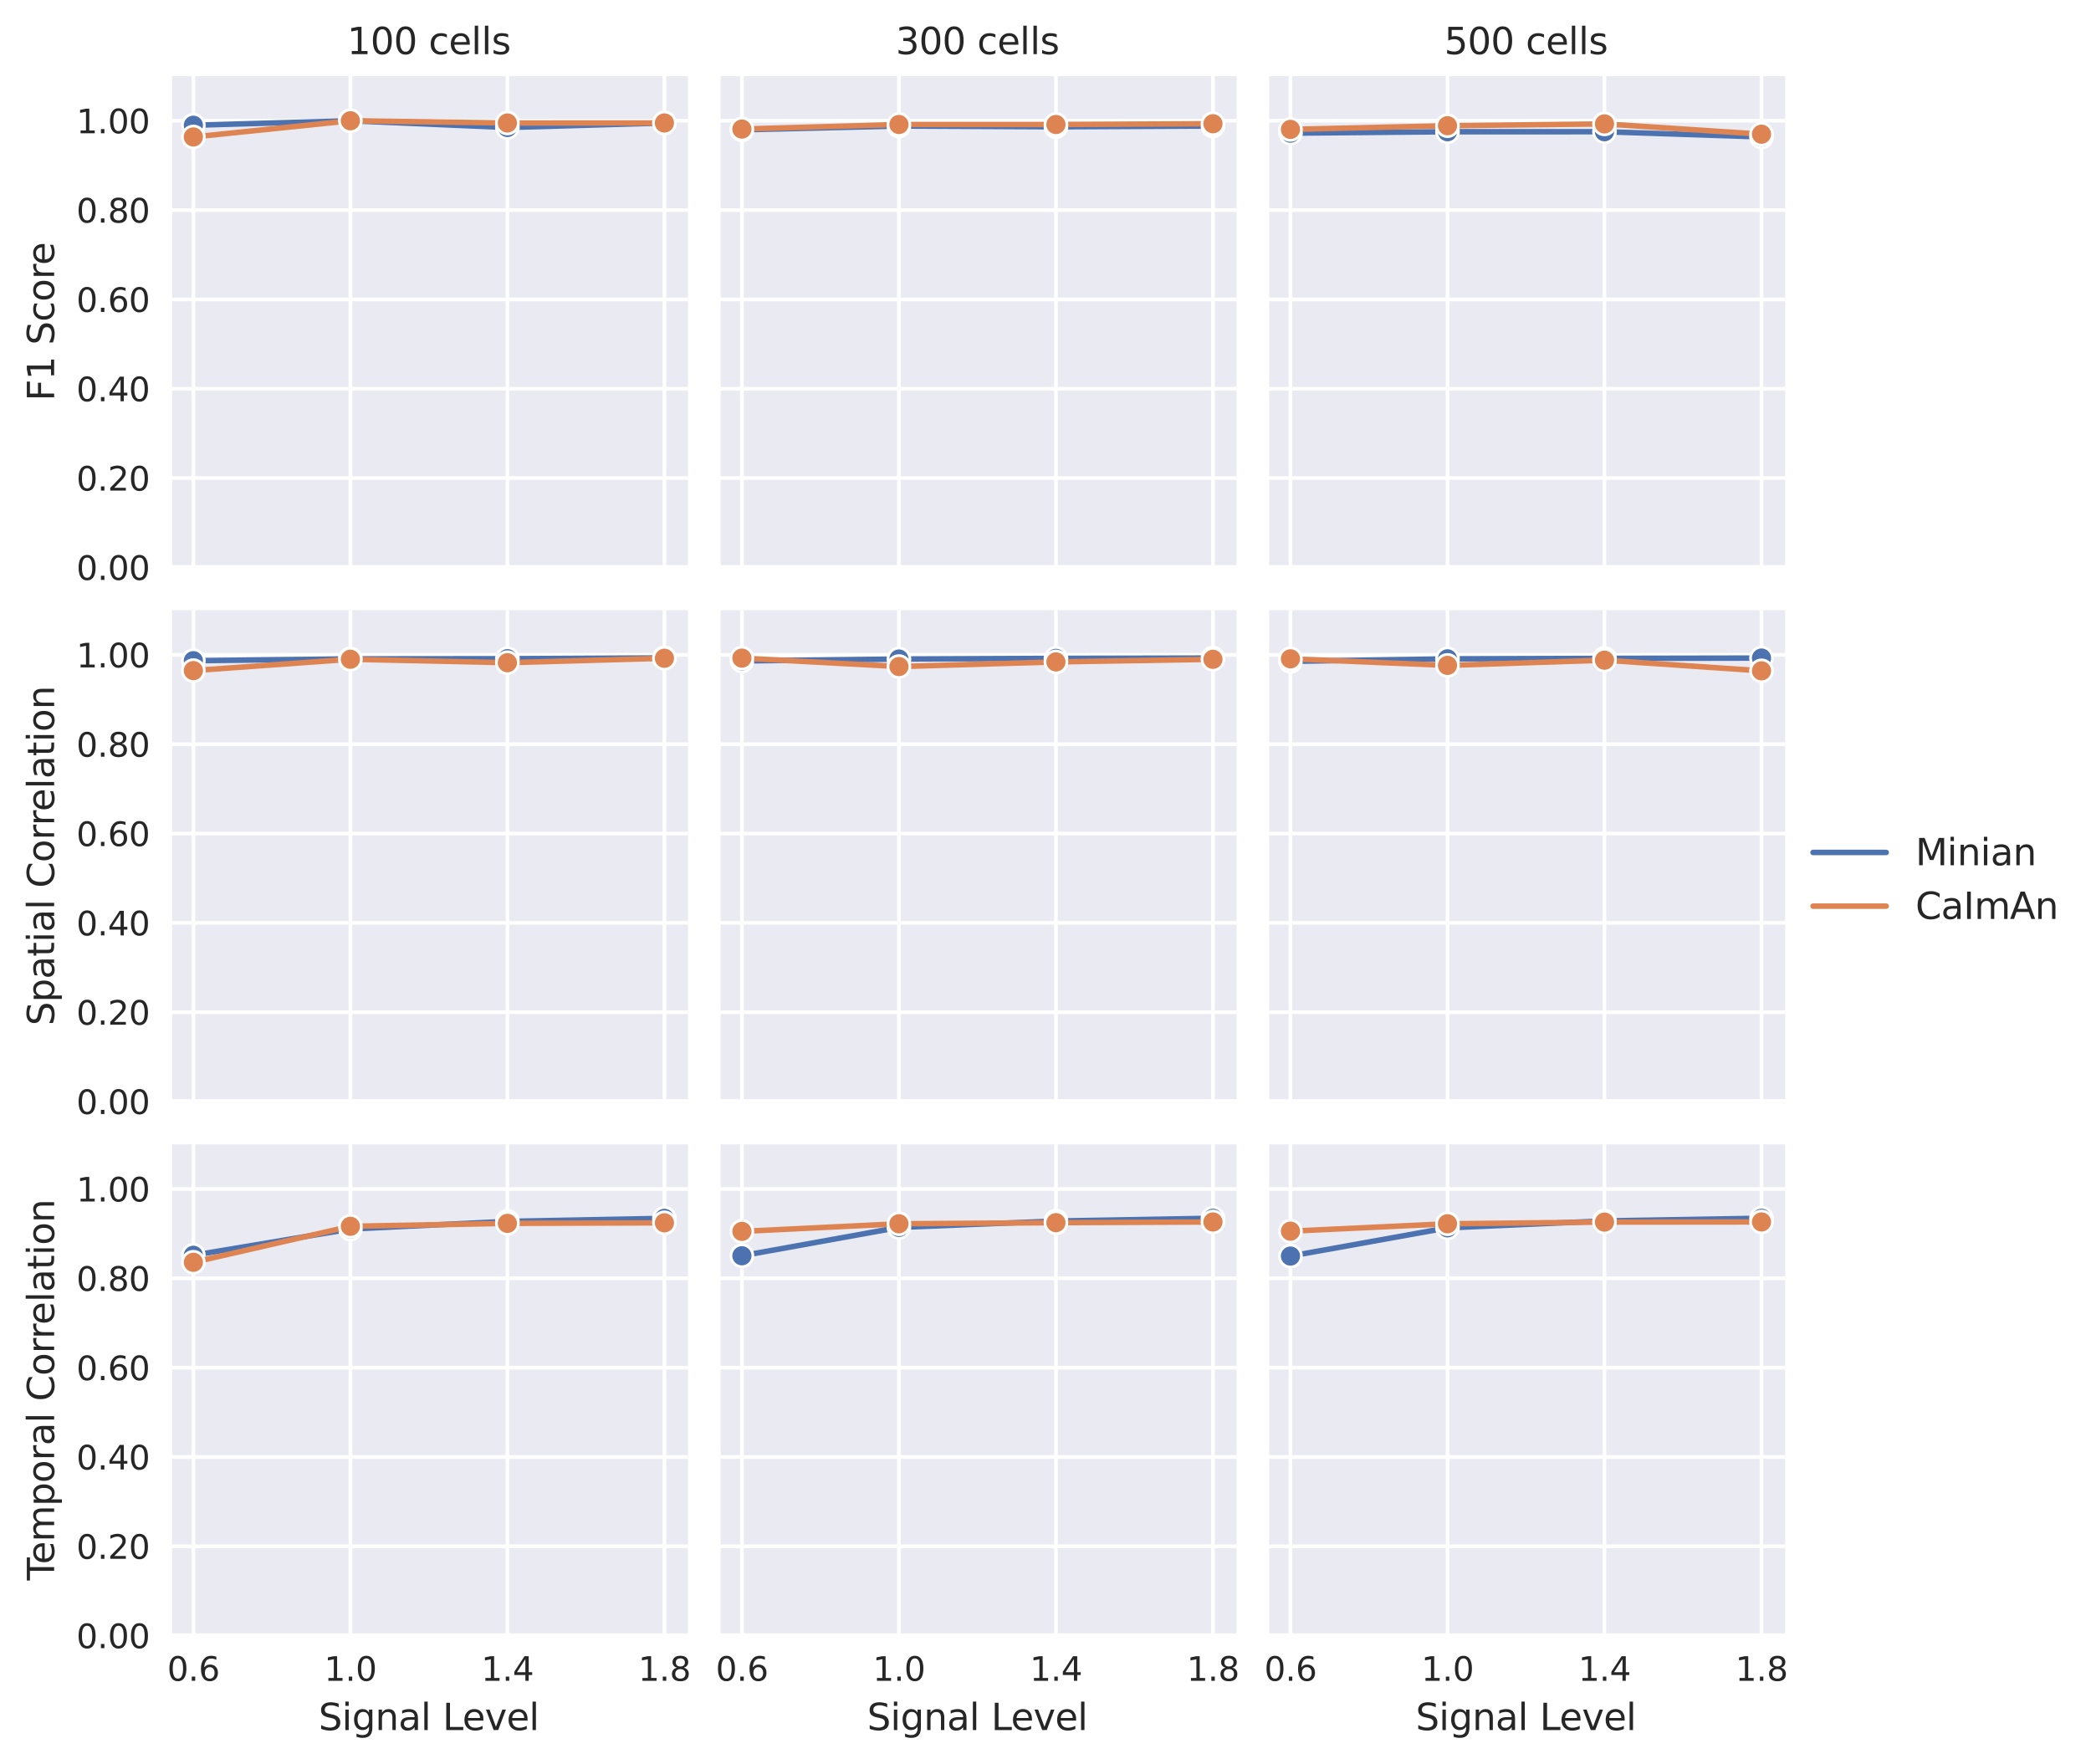 <?xml version="1.0" encoding="utf-8" standalone="no"?>
<!DOCTYPE svg PUBLIC "-//W3C//DTD SVG 1.1//EN"
  "http://www.w3.org/Graphics/SVG/1.1/DTD/svg11.dtd">
<svg height="482.164pt" version="1.1" viewBox="0 0 571.551 482.164" width="571.551pt" xmlns="http://www.w3.org/2000/svg" xmlns:xlink="http://www.w3.org/1999/xlink">
 <defs>
  <style type="text/css">*{stroke-linecap:butt;stroke-linejoin:round;}</style>
 </defs>
 <g id="figure_1">
  <g id="patch_1">
   <path d="M 0 482.164 
L 571.551 482.164 
L 571.551 0 
L 0 0 
z
" style="fill:#ffffff;"/>
  </g>
  <g id="axes_1">
   <g id="patch_2">
    <path d="M 46.417 155.091 
L 188.047 155.091 
L 188.047 20.798 
L 46.417 20.798 
z
" style="fill:#eaeaf2;"/>
   </g>
   <g id="matplotlib.axis_1">
    <g id="xtick_1">
     <g id="line2d_1">
      <path clip-path="url(#p48027f9075)" d="M 52.855 155.091 
L 52.855 20.798 
" style="fill:none;stroke:#ffffff;stroke-linecap:round;"/>
     </g>
    </g>
    <g id="xtick_2">
     <g id="line2d_2">
      <path clip-path="url(#p48027f9075)" d="M 95.773 155.091 
L 95.773 20.798 
" style="fill:none;stroke:#ffffff;stroke-linecap:round;"/>
     </g>
    </g>
    <g id="xtick_3">
     <g id="line2d_3">
      <path clip-path="url(#p48027f9075)" d="M 138.691 155.091 
L 138.691 20.798 
" style="fill:none;stroke:#ffffff;stroke-linecap:round;"/>
     </g>
    </g>
    <g id="xtick_4">
     <g id="line2d_4">
      <path clip-path="url(#p48027f9075)" d="M 181.61 155.091 
L 181.61 20.798 
" style="fill:none;stroke:#ffffff;stroke-linecap:round;"/>
     </g>
    </g>
    <g id="xtick_5"/>
    <g id="xtick_6"/>
    <g id="xtick_7"/>
    <g id="xtick_8"/>
    <g id="xtick_9"/>
    <g id="xtick_10"/>
    <g id="xtick_11"/>
    <g id="xtick_12"/>
    <g id="xtick_13"/>
   </g>
   <g id="matplotlib.axis_2">
    <g id="ytick_1">
     <g id="line2d_5">
      <path clip-path="url(#p48027f9075)" d="M 46.417 155.091 
L 188.047 155.091 
" style="fill:none;stroke:#ffffff;stroke-linecap:round;"/>
     </g>
     <g id="text_1">
      <!-- 0.00 -->
      <g style="fill:#262626;" transform="translate(20.878 158.51)scale(0.09 -0.09)">
       <defs>
        <path d="M 2034 4250 
Q 1547 4250 1301 3770 
Q 1056 3291 1056 2328 
Q 1056 1369 1301 889 
Q 1547 409 2034 409 
Q 2525 409 2770 889 
Q 3016 1369 3016 2328 
Q 3016 3291 2770 3770 
Q 2525 4250 2034 4250 
z
M 2034 4750 
Q 2819 4750 3233 4129 
Q 3647 3509 3647 2328 
Q 3647 1150 3233 529 
Q 2819 -91 2034 -91 
Q 1250 -91 836 529 
Q 422 1150 422 2328 
Q 422 3509 836 4129 
Q 1250 4750 2034 4750 
z
" id="DejaVuSans-30" transform="scale(0.016)"/>
        <path d="M 684 794 
L 1344 794 
L 1344 0 
L 684 0 
L 684 794 
z
" id="DejaVuSans-2e" transform="scale(0.016)"/>
       </defs>
       <use xlink:href="#DejaVuSans-30"/>
       <use x="63.623" xlink:href="#DejaVuSans-2e"/>
       <use x="95.41" xlink:href="#DejaVuSans-30"/>
       <use x="159.033" xlink:href="#DejaVuSans-30"/>
      </g>
     </g>
    </g>
    <g id="ytick_2">
     <g id="line2d_6">
      <path clip-path="url(#p48027f9075)" d="M 46.417 130.674 
L 188.047 130.674 
" style="fill:none;stroke:#ffffff;stroke-linecap:round;"/>
     </g>
     <g id="text_2">
      <!-- 0.20 -->
      <g style="fill:#262626;" transform="translate(20.878 134.093)scale(0.09 -0.09)">
       <defs>
        <path d="M 1228 531 
L 3431 531 
L 3431 0 
L 469 0 
L 469 531 
Q 828 903 1448 1529 
Q 2069 2156 2228 2338 
Q 2531 2678 2651 2914 
Q 2772 3150 2772 3378 
Q 2772 3750 2511 3984 
Q 2250 4219 1831 4219 
Q 1534 4219 1204 4116 
Q 875 4013 500 3803 
L 500 4441 
Q 881 4594 1212 4672 
Q 1544 4750 1819 4750 
Q 2544 4750 2975 4387 
Q 3406 4025 3406 3419 
Q 3406 3131 3298 2873 
Q 3191 2616 2906 2266 
Q 2828 2175 2409 1742 
Q 1991 1309 1228 531 
z
" id="DejaVuSans-32" transform="scale(0.016)"/>
       </defs>
       <use xlink:href="#DejaVuSans-30"/>
       <use x="63.623" xlink:href="#DejaVuSans-2e"/>
       <use x="95.41" xlink:href="#DejaVuSans-32"/>
       <use x="159.033" xlink:href="#DejaVuSans-30"/>
      </g>
     </g>
    </g>
    <g id="ytick_3">
     <g id="line2d_7">
      <path clip-path="url(#p48027f9075)" d="M 46.417 106.257 
L 188.047 106.257 
" style="fill:none;stroke:#ffffff;stroke-linecap:round;"/>
     </g>
     <g id="text_3">
      <!-- 0.40 -->
      <g style="fill:#262626;" transform="translate(20.878 109.676)scale(0.09 -0.09)">
       <defs>
        <path d="M 2419 4116 
L 825 1625 
L 2419 1625 
L 2419 4116 
z
M 2253 4666 
L 3047 4666 
L 3047 1625 
L 3713 1625 
L 3713 1100 
L 3047 1100 
L 3047 0 
L 2419 0 
L 2419 1100 
L 313 1100 
L 313 1709 
L 2253 4666 
z
" id="DejaVuSans-34" transform="scale(0.016)"/>
       </defs>
       <use xlink:href="#DejaVuSans-30"/>
       <use x="63.623" xlink:href="#DejaVuSans-2e"/>
       <use x="95.41" xlink:href="#DejaVuSans-34"/>
       <use x="159.033" xlink:href="#DejaVuSans-30"/>
      </g>
     </g>
    </g>
    <g id="ytick_4">
     <g id="line2d_8">
      <path clip-path="url(#p48027f9075)" d="M 46.417 81.84 
L 188.047 81.84 
" style="fill:none;stroke:#ffffff;stroke-linecap:round;"/>
     </g>
     <g id="text_4">
      <!-- 0.60 -->
      <g style="fill:#262626;" transform="translate(20.878 85.26)scale(0.09 -0.09)">
       <defs>
        <path d="M 2113 2584 
Q 1688 2584 1439 2293 
Q 1191 2003 1191 1497 
Q 1191 994 1439 701 
Q 1688 409 2113 409 
Q 2538 409 2786 701 
Q 3034 994 3034 1497 
Q 3034 2003 2786 2293 
Q 2538 2584 2113 2584 
z
M 3366 4563 
L 3366 3988 
Q 3128 4100 2886 4159 
Q 2644 4219 2406 4219 
Q 1781 4219 1451 3797 
Q 1122 3375 1075 2522 
Q 1259 2794 1537 2939 
Q 1816 3084 2150 3084 
Q 2853 3084 3261 2657 
Q 3669 2231 3669 1497 
Q 3669 778 3244 343 
Q 2819 -91 2113 -91 
Q 1303 -91 875 529 
Q 447 1150 447 2328 
Q 447 3434 972 4092 
Q 1497 4750 2381 4750 
Q 2619 4750 2861 4703 
Q 3103 4656 3366 4563 
z
" id="DejaVuSans-36" transform="scale(0.016)"/>
       </defs>
       <use xlink:href="#DejaVuSans-30"/>
       <use x="63.623" xlink:href="#DejaVuSans-2e"/>
       <use x="95.41" xlink:href="#DejaVuSans-36"/>
       <use x="159.033" xlink:href="#DejaVuSans-30"/>
      </g>
     </g>
    </g>
    <g id="ytick_5">
     <g id="line2d_9">
      <path clip-path="url(#p48027f9075)" d="M 46.417 57.424 
L 188.047 57.424 
" style="fill:none;stroke:#ffffff;stroke-linecap:round;"/>
     </g>
     <g id="text_5">
      <!-- 0.80 -->
      <g style="fill:#262626;" transform="translate(20.878 60.843)scale(0.09 -0.09)">
       <defs>
        <path d="M 2034 2216 
Q 1584 2216 1326 1975 
Q 1069 1734 1069 1313 
Q 1069 891 1326 650 
Q 1584 409 2034 409 
Q 2484 409 2743 651 
Q 3003 894 3003 1313 
Q 3003 1734 2745 1975 
Q 2488 2216 2034 2216 
z
M 1403 2484 
Q 997 2584 770 2862 
Q 544 3141 544 3541 
Q 544 4100 942 4425 
Q 1341 4750 2034 4750 
Q 2731 4750 3128 4425 
Q 3525 4100 3525 3541 
Q 3525 3141 3298 2862 
Q 3072 2584 2669 2484 
Q 3125 2378 3379 2068 
Q 3634 1759 3634 1313 
Q 3634 634 3220 271 
Q 2806 -91 2034 -91 
Q 1263 -91 848 271 
Q 434 634 434 1313 
Q 434 1759 690 2068 
Q 947 2378 1403 2484 
z
M 1172 3481 
Q 1172 3119 1398 2916 
Q 1625 2713 2034 2713 
Q 2441 2713 2670 2916 
Q 2900 3119 2900 3481 
Q 2900 3844 2670 4047 
Q 2441 4250 2034 4250 
Q 1625 4250 1398 4047 
Q 1172 3844 1172 3481 
z
" id="DejaVuSans-38" transform="scale(0.016)"/>
       </defs>
       <use xlink:href="#DejaVuSans-30"/>
       <use x="63.623" xlink:href="#DejaVuSans-2e"/>
       <use x="95.41" xlink:href="#DejaVuSans-38"/>
       <use x="159.033" xlink:href="#DejaVuSans-30"/>
      </g>
     </g>
    </g>
    <g id="ytick_6">
     <g id="line2d_10">
      <path clip-path="url(#p48027f9075)" d="M 46.417 33.007 
L 188.047 33.007 
" style="fill:none;stroke:#ffffff;stroke-linecap:round;"/>
     </g>
     <g id="text_6">
      <!-- 1.00 -->
      <g style="fill:#262626;" transform="translate(20.878 36.426)scale(0.09 -0.09)">
       <defs>
        <path d="M 794 531 
L 1825 531 
L 1825 4091 
L 703 3866 
L 703 4441 
L 1819 4666 
L 2450 4666 
L 2450 531 
L 3481 531 
L 3481 0 
L 794 0 
L 794 531 
z
" id="DejaVuSans-31" transform="scale(0.016)"/>
       </defs>
       <use xlink:href="#DejaVuSans-31"/>
       <use x="63.623" xlink:href="#DejaVuSans-2e"/>
       <use x="95.41" xlink:href="#DejaVuSans-30"/>
       <use x="159.033" xlink:href="#DejaVuSans-30"/>
      </g>
     </g>
    </g>
    <g id="ytick_7"/>
    <g id="ytick_8"/>
    <g id="ytick_9"/>
    <g id="ytick_10"/>
    <g id="ytick_11"/>
    <g id="ytick_12"/>
    <g id="ytick_13"/>
    <g id="ytick_14"/>
    <g id="ytick_15"/>
    <g id="ytick_16"/>
    <g id="ytick_17"/>
    <g id="ytick_18"/>
    <g id="ytick_19"/>
    <g id="ytick_20"/>
    <g id="ytick_21"/>
    <g id="ytick_22"/>
    <g id="ytick_23"/>
    <g id="text_7">
     <!-- F1 Score -->
     <g style="fill:#262626;" transform="translate(14.798 109.593)rotate(-90)scale(0.1 -0.1)">
      <defs>
       <path d="M 628 4666 
L 3309 4666 
L 3309 4134 
L 1259 4134 
L 1259 2759 
L 3109 2759 
L 3109 2228 
L 1259 2228 
L 1259 0 
L 628 0 
L 628 4666 
z
" id="DejaVuSans-46" transform="scale(0.016)"/>
       <path id="DejaVuSans-20" transform="scale(0.016)"/>
       <path d="M 3425 4513 
L 3425 3897 
Q 3066 4069 2747 4153 
Q 2428 4238 2131 4238 
Q 1616 4238 1336 4038 
Q 1056 3838 1056 3469 
Q 1056 3159 1242 3001 
Q 1428 2844 1947 2747 
L 2328 2669 
Q 3034 2534 3370 2195 
Q 3706 1856 3706 1288 
Q 3706 609 3251 259 
Q 2797 -91 1919 -91 
Q 1588 -91 1214 -16 
Q 841 59 441 206 
L 441 856 
Q 825 641 1194 531 
Q 1563 422 1919 422 
Q 2459 422 2753 634 
Q 3047 847 3047 1241 
Q 3047 1584 2836 1778 
Q 2625 1972 2144 2069 
L 1759 2144 
Q 1053 2284 737 2584 
Q 422 2884 422 3419 
Q 422 4038 858 4394 
Q 1294 4750 2059 4750 
Q 2388 4750 2728 4690 
Q 3069 4631 3425 4513 
z
" id="DejaVuSans-53" transform="scale(0.016)"/>
       <path d="M 3122 3366 
L 3122 2828 
Q 2878 2963 2633 3030 
Q 2388 3097 2138 3097 
Q 1578 3097 1268 2742 
Q 959 2388 959 1747 
Q 959 1106 1268 751 
Q 1578 397 2138 397 
Q 2388 397 2633 464 
Q 2878 531 3122 666 
L 3122 134 
Q 2881 22 2623 -34 
Q 2366 -91 2075 -91 
Q 1284 -91 818 406 
Q 353 903 353 1747 
Q 353 2603 823 3093 
Q 1294 3584 2113 3584 
Q 2378 3584 2631 3529 
Q 2884 3475 3122 3366 
z
" id="DejaVuSans-63" transform="scale(0.016)"/>
       <path d="M 1959 3097 
Q 1497 3097 1228 2736 
Q 959 2375 959 1747 
Q 959 1119 1226 758 
Q 1494 397 1959 397 
Q 2419 397 2687 759 
Q 2956 1122 2956 1747 
Q 2956 2369 2687 2733 
Q 2419 3097 1959 3097 
z
M 1959 3584 
Q 2709 3584 3137 3096 
Q 3566 2609 3566 1747 
Q 3566 888 3137 398 
Q 2709 -91 1959 -91 
Q 1206 -91 779 398 
Q 353 888 353 1747 
Q 353 2609 779 3096 
Q 1206 3584 1959 3584 
z
" id="DejaVuSans-6f" transform="scale(0.016)"/>
       <path d="M 2631 2963 
Q 2534 3019 2420 3045 
Q 2306 3072 2169 3072 
Q 1681 3072 1420 2755 
Q 1159 2438 1159 1844 
L 1159 0 
L 581 0 
L 581 3500 
L 1159 3500 
L 1159 2956 
Q 1341 3275 1631 3429 
Q 1922 3584 2338 3584 
Q 2397 3584 2469 3576 
Q 2541 3569 2628 3553 
L 2631 2963 
z
" id="DejaVuSans-72" transform="scale(0.016)"/>
       <path d="M 3597 1894 
L 3597 1613 
L 953 1613 
Q 991 1019 1311 708 
Q 1631 397 2203 397 
Q 2534 397 2845 478 
Q 3156 559 3463 722 
L 3463 178 
Q 3153 47 2828 -22 
Q 2503 -91 2169 -91 
Q 1331 -91 842 396 
Q 353 884 353 1716 
Q 353 2575 817 3079 
Q 1281 3584 2069 3584 
Q 2775 3584 3186 3129 
Q 3597 2675 3597 1894 
z
M 3022 2063 
Q 3016 2534 2758 2815 
Q 2500 3097 2075 3097 
Q 1594 3097 1305 2825 
Q 1016 2553 972 2059 
L 3022 2063 
z
" id="DejaVuSans-65" transform="scale(0.016)"/>
      </defs>
      <use xlink:href="#DejaVuSans-46"/>
      <use x="57.52" xlink:href="#DejaVuSans-31"/>
      <use x="121.143" xlink:href="#DejaVuSans-20"/>
      <use x="152.93" xlink:href="#DejaVuSans-53"/>
      <use x="216.406" xlink:href="#DejaVuSans-63"/>
      <use x="271.387" xlink:href="#DejaVuSans-6f"/>
      <use x="332.568" xlink:href="#DejaVuSans-72"/>
      <use x="371.432" xlink:href="#DejaVuSans-65"/>
     </g>
    </g>
   </g>
   <g id="line2d_11">
    <path clip-path="url(#p48027f9075)" d="M 52.855 34.24 
L 95.773 33.007 
L 138.691 34.847 
L 181.61 33.62 
" style="fill:none;stroke:#4c72b0;stroke-linecap:round;stroke-width:1.5;"/>
    <defs>
     <path d="M 0 3 
C 0.796 3 1.559 2.684 2.121 2.121 
C 2.684 1.559 3 0.796 3 0 
C 3 -0.796 2.684 -1.559 2.121 -2.121 
C 1.559 -2.684 0.796 -3 0 -3 
C -0.796 -3 -1.559 -2.684 -2.121 -2.121 
C -2.684 -1.559 -3 -0.796 -3 0 
C -3 0.796 -2.684 1.559 -2.121 2.121 
C -1.559 2.684 -0.796 3 0 3 
z
" id="m40f9e90b8c" style="stroke:#ffffff;stroke-width:0.75;"/>
    </defs>
    <g clip-path="url(#p48027f9075)">
     <use style="fill:#4c72b0;stroke:#ffffff;stroke-width:0.75;" x="52.855" xlink:href="#m40f9e90b8c" y="34.24"/>
     <use style="fill:#4c72b0;stroke:#ffffff;stroke-width:0.75;" x="95.773" xlink:href="#m40f9e90b8c" y="33.007"/>
     <use style="fill:#4c72b0;stroke:#ffffff;stroke-width:0.75;" x="138.691" xlink:href="#m40f9e90b8c" y="34.847"/>
     <use style="fill:#4c72b0;stroke:#ffffff;stroke-width:0.75;" x="181.61" xlink:href="#m40f9e90b8c" y="33.62"/>
    </g>
   </g>
   <g id="line2d_12">
    <path clip-path="url(#p48027f9075)" d="M 52.855 37.435 
L 95.773 33.007 
L 138.691 33.62 
L 181.61 33.614 
" style="fill:none;stroke:#dd8452;stroke-linecap:round;stroke-width:1.5;"/>
    <defs>
     <path d="M 0 3 
C 0.796 3 1.559 2.684 2.121 2.121 
C 2.684 1.559 3 0.796 3 0 
C 3 -0.796 2.684 -1.559 2.121 -2.121 
C 1.559 -2.684 0.796 -3 0 -3 
C -0.796 -3 -1.559 -2.684 -2.121 -2.121 
C -2.684 -1.559 -3 -0.796 -3 0 
C -3 0.796 -2.684 1.559 -2.121 2.121 
C -1.559 2.684 -0.796 3 0 3 
z
" id="mc3dd85009e" style="stroke:#ffffff;stroke-width:0.75;"/>
    </defs>
    <g clip-path="url(#p48027f9075)">
     <use style="fill:#dd8452;stroke:#ffffff;stroke-width:0.75;" x="52.855" xlink:href="#mc3dd85009e" y="37.435"/>
     <use style="fill:#dd8452;stroke:#ffffff;stroke-width:0.75;" x="95.773" xlink:href="#mc3dd85009e" y="33.007"/>
     <use style="fill:#dd8452;stroke:#ffffff;stroke-width:0.75;" x="138.691" xlink:href="#mc3dd85009e" y="33.62"/>
     <use style="fill:#dd8452;stroke:#ffffff;stroke-width:0.75;" x="181.61" xlink:href="#mc3dd85009e" y="33.614"/>
    </g>
   </g>
   <g id="line2d_13"/>
   <g id="line2d_14"/>
   <g id="patch_3">
    <path d="M 46.417 155.091 
L 46.417 20.798 
" style="fill:none;stroke:#ffffff;stroke-linecap:square;stroke-linejoin:miter;stroke-width:1.25;"/>
   </g>
   <g id="patch_4">
    <path d="M 46.417 155.091 
L 188.047 155.091 
" style="fill:none;stroke:#ffffff;stroke-linecap:square;stroke-linejoin:miter;stroke-width:1.25;"/>
   </g>
   <g id="text_8">
    <!-- 100 cells -->
    <g style="fill:#262626;" transform="translate(94.891 14.798)scale(0.1 -0.1)">
     <defs>
      <path d="M 603 4863 
L 1178 4863 
L 1178 0 
L 603 0 
L 603 4863 
z
" id="DejaVuSans-6c" transform="scale(0.016)"/>
      <path d="M 2834 3397 
L 2834 2853 
Q 2591 2978 2328 3040 
Q 2066 3103 1784 3103 
Q 1356 3103 1142 2972 
Q 928 2841 928 2578 
Q 928 2378 1081 2264 
Q 1234 2150 1697 2047 
L 1894 2003 
Q 2506 1872 2764 1633 
Q 3022 1394 3022 966 
Q 3022 478 2636 193 
Q 2250 -91 1575 -91 
Q 1294 -91 989 -36 
Q 684 19 347 128 
L 347 722 
Q 666 556 975 473 
Q 1284 391 1588 391 
Q 1994 391 2212 530 
Q 2431 669 2431 922 
Q 2431 1156 2273 1281 
Q 2116 1406 1581 1522 
L 1381 1569 
Q 847 1681 609 1914 
Q 372 2147 372 2553 
Q 372 3047 722 3315 
Q 1072 3584 1716 3584 
Q 2034 3584 2315 3537 
Q 2597 3491 2834 3397 
z
" id="DejaVuSans-73" transform="scale(0.016)"/>
     </defs>
     <use xlink:href="#DejaVuSans-31"/>
     <use x="63.623" xlink:href="#DejaVuSans-30"/>
     <use x="127.246" xlink:href="#DejaVuSans-30"/>
     <use x="190.869" xlink:href="#DejaVuSans-20"/>
     <use x="222.656" xlink:href="#DejaVuSans-63"/>
     <use x="277.637" xlink:href="#DejaVuSans-65"/>
     <use x="339.16" xlink:href="#DejaVuSans-6c"/>
     <use x="366.943" xlink:href="#DejaVuSans-6c"/>
     <use x="394.727" xlink:href="#DejaVuSans-73"/>
    </g>
   </g>
  </g>
  <g id="axes_2">
   <g id="patch_5">
    <path d="M 196.357 155.091 
L 337.987 155.091 
L 337.987 20.798 
L 196.357 20.798 
z
" style="fill:#eaeaf2;"/>
   </g>
   <g id="matplotlib.axis_3">
    <g id="xtick_14">
     <g id="line2d_15">
      <path clip-path="url(#pb5f3df592f)" d="M 202.794 155.091 
L 202.794 20.798 
" style="fill:none;stroke:#ffffff;stroke-linecap:round;"/>
     </g>
    </g>
    <g id="xtick_15">
     <g id="line2d_16">
      <path clip-path="url(#pb5f3df592f)" d="M 245.713 155.091 
L 245.713 20.798 
" style="fill:none;stroke:#ffffff;stroke-linecap:round;"/>
     </g>
    </g>
    <g id="xtick_16">
     <g id="line2d_17">
      <path clip-path="url(#pb5f3df592f)" d="M 288.631 155.091 
L 288.631 20.798 
" style="fill:none;stroke:#ffffff;stroke-linecap:round;"/>
     </g>
    </g>
    <g id="xtick_17">
     <g id="line2d_18">
      <path clip-path="url(#pb5f3df592f)" d="M 331.549 155.091 
L 331.549 20.798 
" style="fill:none;stroke:#ffffff;stroke-linecap:round;"/>
     </g>
    </g>
    <g id="xtick_18"/>
    <g id="xtick_19"/>
    <g id="xtick_20"/>
    <g id="xtick_21"/>
    <g id="xtick_22"/>
    <g id="xtick_23"/>
    <g id="xtick_24"/>
    <g id="xtick_25"/>
    <g id="xtick_26"/>
   </g>
   <g id="matplotlib.axis_4">
    <g id="ytick_24">
     <g id="line2d_19">
      <path clip-path="url(#pb5f3df592f)" d="M 196.357 155.091 
L 337.987 155.091 
" style="fill:none;stroke:#ffffff;stroke-linecap:round;"/>
     </g>
    </g>
    <g id="ytick_25">
     <g id="line2d_20">
      <path clip-path="url(#pb5f3df592f)" d="M 196.357 130.674 
L 337.987 130.674 
" style="fill:none;stroke:#ffffff;stroke-linecap:round;"/>
     </g>
    </g>
    <g id="ytick_26">
     <g id="line2d_21">
      <path clip-path="url(#pb5f3df592f)" d="M 196.357 106.257 
L 337.987 106.257 
" style="fill:none;stroke:#ffffff;stroke-linecap:round;"/>
     </g>
    </g>
    <g id="ytick_27">
     <g id="line2d_22">
      <path clip-path="url(#pb5f3df592f)" d="M 196.357 81.84 
L 337.987 81.84 
" style="fill:none;stroke:#ffffff;stroke-linecap:round;"/>
     </g>
    </g>
    <g id="ytick_28">
     <g id="line2d_23">
      <path clip-path="url(#pb5f3df592f)" d="M 196.357 57.424 
L 337.987 57.424 
" style="fill:none;stroke:#ffffff;stroke-linecap:round;"/>
     </g>
    </g>
    <g id="ytick_29">
     <g id="line2d_24">
      <path clip-path="url(#pb5f3df592f)" d="M 196.357 33.007 
L 337.987 33.007 
" style="fill:none;stroke:#ffffff;stroke-linecap:round;"/>
     </g>
    </g>
    <g id="ytick_30"/>
    <g id="ytick_31"/>
    <g id="ytick_32"/>
    <g id="ytick_33"/>
    <g id="ytick_34"/>
    <g id="ytick_35"/>
    <g id="ytick_36"/>
    <g id="ytick_37"/>
    <g id="ytick_38"/>
    <g id="ytick_39"/>
    <g id="ytick_40"/>
    <g id="ytick_41"/>
    <g id="ytick_42"/>
    <g id="ytick_43"/>
    <g id="ytick_44"/>
    <g id="ytick_45"/>
    <g id="ytick_46"/>
   </g>
   <g id="line2d_25">
    <path clip-path="url(#pb5f3df592f)" d="M 202.794 35.49 
L 245.713 34.443 
L 288.631 34.657 
L 331.549 34.448 
" style="fill:none;stroke:#4c72b0;stroke-linecap:round;stroke-width:1.5;"/>
    <g clip-path="url(#pb5f3df592f)">
     <use style="fill:#4c72b0;stroke:#ffffff;stroke-width:0.75;" x="202.794" xlink:href="#m40f9e90b8c" y="35.49"/>
     <use style="fill:#4c72b0;stroke:#ffffff;stroke-width:0.75;" x="245.713" xlink:href="#m40f9e90b8c" y="34.443"/>
     <use style="fill:#4c72b0;stroke:#ffffff;stroke-width:0.75;" x="288.631" xlink:href="#m40f9e90b8c" y="34.657"/>
     <use style="fill:#4c72b0;stroke:#ffffff;stroke-width:0.75;" x="331.549" xlink:href="#m40f9e90b8c" y="34.448"/>
    </g>
   </g>
   <g id="line2d_26">
    <path clip-path="url(#pb5f3df592f)" d="M 202.794 35.279 
L 245.713 34.033 
L 288.631 34.033 
L 331.549 33.821 
" style="fill:none;stroke:#dd8452;stroke-linecap:round;stroke-width:1.5;"/>
    <g clip-path="url(#pb5f3df592f)">
     <use style="fill:#dd8452;stroke:#ffffff;stroke-width:0.75;" x="202.794" xlink:href="#mc3dd85009e" y="35.279"/>
     <use style="fill:#dd8452;stroke:#ffffff;stroke-width:0.75;" x="245.713" xlink:href="#mc3dd85009e" y="34.033"/>
     <use style="fill:#dd8452;stroke:#ffffff;stroke-width:0.75;" x="288.631" xlink:href="#mc3dd85009e" y="34.033"/>
     <use style="fill:#dd8452;stroke:#ffffff;stroke-width:0.75;" x="331.549" xlink:href="#mc3dd85009e" y="33.821"/>
    </g>
   </g>
   <g id="line2d_27"/>
   <g id="line2d_28"/>
   <g id="patch_6">
    <path d="M 196.357 155.091 
L 196.357 20.798 
" style="fill:none;stroke:#ffffff;stroke-linecap:square;stroke-linejoin:miter;stroke-width:1.25;"/>
   </g>
   <g id="patch_7">
    <path d="M 196.357 155.091 
L 337.987 155.091 
" style="fill:none;stroke:#ffffff;stroke-linecap:square;stroke-linejoin:miter;stroke-width:1.25;"/>
   </g>
   <g id="text_9">
    <!-- 300 cells -->
    <g style="fill:#262626;" transform="translate(244.83 14.798)scale(0.1 -0.1)">
     <defs>
      <path d="M 2597 2516 
Q 3050 2419 3304 2112 
Q 3559 1806 3559 1356 
Q 3559 666 3084 287 
Q 2609 -91 1734 -91 
Q 1441 -91 1130 -33 
Q 819 25 488 141 
L 488 750 
Q 750 597 1062 519 
Q 1375 441 1716 441 
Q 2309 441 2620 675 
Q 2931 909 2931 1356 
Q 2931 1769 2642 2001 
Q 2353 2234 1838 2234 
L 1294 2234 
L 1294 2753 
L 1863 2753 
Q 2328 2753 2575 2939 
Q 2822 3125 2822 3475 
Q 2822 3834 2567 4026 
Q 2313 4219 1838 4219 
Q 1578 4219 1281 4162 
Q 984 4106 628 3988 
L 628 4550 
Q 988 4650 1302 4700 
Q 1616 4750 1894 4750 
Q 2613 4750 3031 4423 
Q 3450 4097 3450 3541 
Q 3450 3153 3228 2886 
Q 3006 2619 2597 2516 
z
" id="DejaVuSans-33" transform="scale(0.016)"/>
     </defs>
     <use xlink:href="#DejaVuSans-33"/>
     <use x="63.623" xlink:href="#DejaVuSans-30"/>
     <use x="127.246" xlink:href="#DejaVuSans-30"/>
     <use x="190.869" xlink:href="#DejaVuSans-20"/>
     <use x="222.656" xlink:href="#DejaVuSans-63"/>
     <use x="277.637" xlink:href="#DejaVuSans-65"/>
     <use x="339.16" xlink:href="#DejaVuSans-6c"/>
     <use x="366.943" xlink:href="#DejaVuSans-6c"/>
     <use x="394.727" xlink:href="#DejaVuSans-73"/>
    </g>
   </g>
  </g>
  <g id="axes_3">
   <g id="patch_8">
    <path d="M 346.296 155.091 
L 487.926 155.091 
L 487.926 20.798 
L 346.296 20.798 
z
" style="fill:#eaeaf2;"/>
   </g>
   <g id="matplotlib.axis_5">
    <g id="xtick_27">
     <g id="line2d_29">
      <path clip-path="url(#pe82c412762)" d="M 352.734 155.091 
L 352.734 20.798 
" style="fill:none;stroke:#ffffff;stroke-linecap:round;"/>
     </g>
    </g>
    <g id="xtick_28">
     <g id="line2d_30">
      <path clip-path="url(#pe82c412762)" d="M 395.652 155.091 
L 395.652 20.798 
" style="fill:none;stroke:#ffffff;stroke-linecap:round;"/>
     </g>
    </g>
    <g id="xtick_29">
     <g id="line2d_31">
      <path clip-path="url(#pe82c412762)" d="M 438.57 155.091 
L 438.57 20.798 
" style="fill:none;stroke:#ffffff;stroke-linecap:round;"/>
     </g>
    </g>
    <g id="xtick_30">
     <g id="line2d_32">
      <path clip-path="url(#pe82c412762)" d="M 481.488 155.091 
L 481.488 20.798 
" style="fill:none;stroke:#ffffff;stroke-linecap:round;"/>
     </g>
    </g>
    <g id="xtick_31"/>
    <g id="xtick_32"/>
    <g id="xtick_33"/>
    <g id="xtick_34"/>
    <g id="xtick_35"/>
    <g id="xtick_36"/>
    <g id="xtick_37"/>
    <g id="xtick_38"/>
    <g id="xtick_39"/>
   </g>
   <g id="matplotlib.axis_6">
    <g id="ytick_47">
     <g id="line2d_33">
      <path clip-path="url(#pe82c412762)" d="M 346.296 155.091 
L 487.926 155.091 
" style="fill:none;stroke:#ffffff;stroke-linecap:round;"/>
     </g>
    </g>
    <g id="ytick_48">
     <g id="line2d_34">
      <path clip-path="url(#pe82c412762)" d="M 346.296 130.674 
L 487.926 130.674 
" style="fill:none;stroke:#ffffff;stroke-linecap:round;"/>
     </g>
    </g>
    <g id="ytick_49">
     <g id="line2d_35">
      <path clip-path="url(#pe82c412762)" d="M 346.296 106.257 
L 487.926 106.257 
" style="fill:none;stroke:#ffffff;stroke-linecap:round;"/>
     </g>
    </g>
    <g id="ytick_50">
     <g id="line2d_36">
      <path clip-path="url(#pe82c412762)" d="M 346.296 81.84 
L 487.926 81.84 
" style="fill:none;stroke:#ffffff;stroke-linecap:round;"/>
     </g>
    </g>
    <g id="ytick_51">
     <g id="line2d_37">
      <path clip-path="url(#pe82c412762)" d="M 346.296 57.424 
L 487.926 57.424 
" style="fill:none;stroke:#ffffff;stroke-linecap:round;"/>
     </g>
    </g>
    <g id="ytick_52">
     <g id="line2d_38">
      <path clip-path="url(#pe82c412762)" d="M 346.296 33.007 
L 487.926 33.007 
" style="fill:none;stroke:#ffffff;stroke-linecap:round;"/>
     </g>
    </g>
    <g id="ytick_53"/>
    <g id="ytick_54"/>
    <g id="ytick_55"/>
    <g id="ytick_56"/>
    <g id="ytick_57"/>
    <g id="ytick_58"/>
    <g id="ytick_59"/>
    <g id="ytick_60"/>
    <g id="ytick_61"/>
    <g id="ytick_62"/>
    <g id="ytick_63"/>
    <g id="ytick_64"/>
    <g id="ytick_65"/>
    <g id="ytick_66"/>
    <g id="ytick_67"/>
    <g id="ytick_68"/>
    <g id="ytick_69"/>
   </g>
   <g id="line2d_39">
    <path clip-path="url(#pe82c412762)" d="M 352.734 36.395 
L 395.652 36.009 
L 438.57 36.003 
L 481.488 37.426 
" style="fill:none;stroke:#4c72b0;stroke-linecap:round;stroke-width:1.5;"/>
    <g clip-path="url(#pe82c412762)">
     <use style="fill:#4c72b0;stroke:#ffffff;stroke-width:0.75;" x="352.734" xlink:href="#m40f9e90b8c" y="36.395"/>
     <use style="fill:#4c72b0;stroke:#ffffff;stroke-width:0.75;" x="395.652" xlink:href="#m40f9e90b8c" y="36.009"/>
     <use style="fill:#4c72b0;stroke:#ffffff;stroke-width:0.75;" x="438.57" xlink:href="#m40f9e90b8c" y="36.003"/>
     <use style="fill:#4c72b0;stroke:#ffffff;stroke-width:0.75;" x="481.488" xlink:href="#m40f9e90b8c" y="37.426"/>
    </g>
   </g>
   <g id="line2d_40">
    <path clip-path="url(#pe82c412762)" d="M 352.734 35.371 
L 395.652 34.359 
L 438.57 33.866 
L 481.488 36.677 
" style="fill:none;stroke:#dd8452;stroke-linecap:round;stroke-width:1.5;"/>
    <g clip-path="url(#pe82c412762)">
     <use style="fill:#dd8452;stroke:#ffffff;stroke-width:0.75;" x="352.734" xlink:href="#mc3dd85009e" y="35.371"/>
     <use style="fill:#dd8452;stroke:#ffffff;stroke-width:0.75;" x="395.652" xlink:href="#mc3dd85009e" y="34.359"/>
     <use style="fill:#dd8452;stroke:#ffffff;stroke-width:0.75;" x="438.57" xlink:href="#mc3dd85009e" y="33.866"/>
     <use style="fill:#dd8452;stroke:#ffffff;stroke-width:0.75;" x="481.488" xlink:href="#mc3dd85009e" y="36.677"/>
    </g>
   </g>
   <g id="line2d_41"/>
   <g id="line2d_42"/>
   <g id="patch_9">
    <path d="M 346.296 155.091 
L 346.296 20.798 
" style="fill:none;stroke:#ffffff;stroke-linecap:square;stroke-linejoin:miter;stroke-width:1.25;"/>
   </g>
   <g id="patch_10">
    <path d="M 346.296 155.091 
L 487.926 155.091 
" style="fill:none;stroke:#ffffff;stroke-linecap:square;stroke-linejoin:miter;stroke-width:1.25;"/>
   </g>
   <g id="text_10">
    <!-- 500 cells -->
    <g style="fill:#262626;" transform="translate(394.77 14.798)scale(0.1 -0.1)">
     <defs>
      <path d="M 691 4666 
L 3169 4666 
L 3169 4134 
L 1269 4134 
L 1269 2991 
Q 1406 3038 1543 3061 
Q 1681 3084 1819 3084 
Q 2600 3084 3056 2656 
Q 3513 2228 3513 1497 
Q 3513 744 3044 326 
Q 2575 -91 1722 -91 
Q 1428 -91 1123 -41 
Q 819 9 494 109 
L 494 744 
Q 775 591 1075 516 
Q 1375 441 1709 441 
Q 2250 441 2565 725 
Q 2881 1009 2881 1497 
Q 2881 1984 2565 2268 
Q 2250 2553 1709 2553 
Q 1456 2553 1204 2497 
Q 953 2441 691 2322 
L 691 4666 
z
" id="DejaVuSans-35" transform="scale(0.016)"/>
     </defs>
     <use xlink:href="#DejaVuSans-35"/>
     <use x="63.623" xlink:href="#DejaVuSans-30"/>
     <use x="127.246" xlink:href="#DejaVuSans-30"/>
     <use x="190.869" xlink:href="#DejaVuSans-20"/>
     <use x="222.656" xlink:href="#DejaVuSans-63"/>
     <use x="277.637" xlink:href="#DejaVuSans-65"/>
     <use x="339.16" xlink:href="#DejaVuSans-6c"/>
     <use x="366.943" xlink:href="#DejaVuSans-6c"/>
     <use x="394.727" xlink:href="#DejaVuSans-73"/>
    </g>
   </g>
  </g>
  <g id="axes_4">
   <g id="patch_11">
    <path d="M 46.417 301.083 
L 188.047 301.083 
L 188.047 166.791 
L 46.417 166.791 
z
" style="fill:#eaeaf2;"/>
   </g>
   <g id="matplotlib.axis_7">
    <g id="xtick_40">
     <g id="line2d_43">
      <path clip-path="url(#pb176d8a51a)" d="M 52.855 301.083 
L 52.855 166.791 
" style="fill:none;stroke:#ffffff;stroke-linecap:round;"/>
     </g>
    </g>
    <g id="xtick_41">
     <g id="line2d_44">
      <path clip-path="url(#pb176d8a51a)" d="M 95.773 301.083 
L 95.773 166.791 
" style="fill:none;stroke:#ffffff;stroke-linecap:round;"/>
     </g>
    </g>
    <g id="xtick_42">
     <g id="line2d_45">
      <path clip-path="url(#pb176d8a51a)" d="M 138.691 301.083 
L 138.691 166.791 
" style="fill:none;stroke:#ffffff;stroke-linecap:round;"/>
     </g>
    </g>
    <g id="xtick_43">
     <g id="line2d_46">
      <path clip-path="url(#pb176d8a51a)" d="M 181.61 301.083 
L 181.61 166.791 
" style="fill:none;stroke:#ffffff;stroke-linecap:round;"/>
     </g>
    </g>
    <g id="xtick_44"/>
    <g id="xtick_45"/>
    <g id="xtick_46"/>
    <g id="xtick_47"/>
    <g id="xtick_48"/>
    <g id="xtick_49"/>
    <g id="xtick_50"/>
    <g id="xtick_51"/>
    <g id="xtick_52"/>
   </g>
   <g id="matplotlib.axis_8">
    <g id="ytick_70">
     <g id="line2d_47">
      <path clip-path="url(#pb176d8a51a)" d="M 46.417 301.083 
L 188.047 301.083 
" style="fill:none;stroke:#ffffff;stroke-linecap:round;"/>
     </g>
     <g id="text_11">
      <!-- 0.00 -->
      <g style="fill:#262626;" transform="translate(20.878 304.502)scale(0.09 -0.09)">
       <use xlink:href="#DejaVuSans-30"/>
       <use x="63.623" xlink:href="#DejaVuSans-2e"/>
       <use x="95.41" xlink:href="#DejaVuSans-30"/>
       <use x="159.033" xlink:href="#DejaVuSans-30"/>
      </g>
     </g>
    </g>
    <g id="ytick_71">
     <g id="line2d_48">
      <path clip-path="url(#pb176d8a51a)" d="M 46.417 276.666 
L 188.047 276.666 
" style="fill:none;stroke:#ffffff;stroke-linecap:round;"/>
     </g>
     <g id="text_12">
      <!-- 0.20 -->
      <g style="fill:#262626;" transform="translate(20.878 280.086)scale(0.09 -0.09)">
       <use xlink:href="#DejaVuSans-30"/>
       <use x="63.623" xlink:href="#DejaVuSans-2e"/>
       <use x="95.41" xlink:href="#DejaVuSans-32"/>
       <use x="159.033" xlink:href="#DejaVuSans-30"/>
      </g>
     </g>
    </g>
    <g id="ytick_72">
     <g id="line2d_49">
      <path clip-path="url(#pb176d8a51a)" d="M 46.417 252.25 
L 188.047 252.25 
" style="fill:none;stroke:#ffffff;stroke-linecap:round;"/>
     </g>
     <g id="text_13">
      <!-- 0.40 -->
      <g style="fill:#262626;" transform="translate(20.878 255.669)scale(0.09 -0.09)">
       <use xlink:href="#DejaVuSans-30"/>
       <use x="63.623" xlink:href="#DejaVuSans-2e"/>
       <use x="95.41" xlink:href="#DejaVuSans-34"/>
       <use x="159.033" xlink:href="#DejaVuSans-30"/>
      </g>
     </g>
    </g>
    <g id="ytick_73">
     <g id="line2d_50">
      <path clip-path="url(#pb176d8a51a)" d="M 46.417 227.833 
L 188.047 227.833 
" style="fill:none;stroke:#ffffff;stroke-linecap:round;"/>
     </g>
     <g id="text_14">
      <!-- 0.60 -->
      <g style="fill:#262626;" transform="translate(20.878 231.252)scale(0.09 -0.09)">
       <use xlink:href="#DejaVuSans-30"/>
       <use x="63.623" xlink:href="#DejaVuSans-2e"/>
       <use x="95.41" xlink:href="#DejaVuSans-36"/>
       <use x="159.033" xlink:href="#DejaVuSans-30"/>
      </g>
     </g>
    </g>
    <g id="ytick_74">
     <g id="line2d_51">
      <path clip-path="url(#pb176d8a51a)" d="M 46.417 203.416 
L 188.047 203.416 
" style="fill:none;stroke:#ffffff;stroke-linecap:round;"/>
     </g>
     <g id="text_15">
      <!-- 0.80 -->
      <g style="fill:#262626;" transform="translate(20.878 206.835)scale(0.09 -0.09)">
       <use xlink:href="#DejaVuSans-30"/>
       <use x="63.623" xlink:href="#DejaVuSans-2e"/>
       <use x="95.41" xlink:href="#DejaVuSans-38"/>
       <use x="159.033" xlink:href="#DejaVuSans-30"/>
      </g>
     </g>
    </g>
    <g id="ytick_75">
     <g id="line2d_52">
      <path clip-path="url(#pb176d8a51a)" d="M 46.417 178.999 
L 188.047 178.999 
" style="fill:none;stroke:#ffffff;stroke-linecap:round;"/>
     </g>
     <g id="text_16">
      <!-- 1.00 -->
      <g style="fill:#262626;" transform="translate(20.878 182.419)scale(0.09 -0.09)">
       <use xlink:href="#DejaVuSans-31"/>
       <use x="63.623" xlink:href="#DejaVuSans-2e"/>
       <use x="95.41" xlink:href="#DejaVuSans-30"/>
       <use x="159.033" xlink:href="#DejaVuSans-30"/>
      </g>
     </g>
    </g>
    <g id="ytick_76"/>
    <g id="ytick_77"/>
    <g id="ytick_78"/>
    <g id="ytick_79"/>
    <g id="ytick_80"/>
    <g id="ytick_81"/>
    <g id="ytick_82"/>
    <g id="ytick_83"/>
    <g id="ytick_84"/>
    <g id="ytick_85"/>
    <g id="ytick_86"/>
    <g id="ytick_87"/>
    <g id="ytick_88"/>
    <g id="ytick_89"/>
    <g id="ytick_90"/>
    <g id="ytick_91"/>
    <g id="ytick_92"/>
    <g id="text_17">
     <!-- Spatial Correlation -->
     <g style="fill:#262626;" transform="translate(14.798 280.31)rotate(-90)scale(0.1 -0.1)">
      <defs>
       <path d="M 1159 525 
L 1159 -1331 
L 581 -1331 
L 581 3500 
L 1159 3500 
L 1159 2969 
Q 1341 3281 1617 3432 
Q 1894 3584 2278 3584 
Q 2916 3584 3314 3078 
Q 3713 2572 3713 1747 
Q 3713 922 3314 415 
Q 2916 -91 2278 -91 
Q 1894 -91 1617 61 
Q 1341 213 1159 525 
z
M 3116 1747 
Q 3116 2381 2855 2742 
Q 2594 3103 2138 3103 
Q 1681 3103 1420 2742 
Q 1159 2381 1159 1747 
Q 1159 1113 1420 752 
Q 1681 391 2138 391 
Q 2594 391 2855 752 
Q 3116 1113 3116 1747 
z
" id="DejaVuSans-70" transform="scale(0.016)"/>
       <path d="M 2194 1759 
Q 1497 1759 1228 1600 
Q 959 1441 959 1056 
Q 959 750 1161 570 
Q 1363 391 1709 391 
Q 2188 391 2477 730 
Q 2766 1069 2766 1631 
L 2766 1759 
L 2194 1759 
z
M 3341 1997 
L 3341 0 
L 2766 0 
L 2766 531 
Q 2569 213 2275 61 
Q 1981 -91 1556 -91 
Q 1019 -91 701 211 
Q 384 513 384 1019 
Q 384 1609 779 1909 
Q 1175 2209 1959 2209 
L 2766 2209 
L 2766 2266 
Q 2766 2663 2505 2880 
Q 2244 3097 1772 3097 
Q 1472 3097 1187 3025 
Q 903 2953 641 2809 
L 641 3341 
Q 956 3463 1253 3523 
Q 1550 3584 1831 3584 
Q 2591 3584 2966 3190 
Q 3341 2797 3341 1997 
z
" id="DejaVuSans-61" transform="scale(0.016)"/>
       <path d="M 1172 4494 
L 1172 3500 
L 2356 3500 
L 2356 3053 
L 1172 3053 
L 1172 1153 
Q 1172 725 1289 603 
Q 1406 481 1766 481 
L 2356 481 
L 2356 0 
L 1766 0 
Q 1100 0 847 248 
Q 594 497 594 1153 
L 594 3053 
L 172 3053 
L 172 3500 
L 594 3500 
L 594 4494 
L 1172 4494 
z
" id="DejaVuSans-74" transform="scale(0.016)"/>
       <path d="M 603 3500 
L 1178 3500 
L 1178 0 
L 603 0 
L 603 3500 
z
M 603 4863 
L 1178 4863 
L 1178 4134 
L 603 4134 
L 603 4863 
z
" id="DejaVuSans-69" transform="scale(0.016)"/>
       <path d="M 4122 4306 
L 4122 3641 
Q 3803 3938 3442 4084 
Q 3081 4231 2675 4231 
Q 1875 4231 1450 3742 
Q 1025 3253 1025 2328 
Q 1025 1406 1450 917 
Q 1875 428 2675 428 
Q 3081 428 3442 575 
Q 3803 722 4122 1019 
L 4122 359 
Q 3791 134 3420 21 
Q 3050 -91 2638 -91 
Q 1578 -91 968 557 
Q 359 1206 359 2328 
Q 359 3453 968 4101 
Q 1578 4750 2638 4750 
Q 3056 4750 3426 4639 
Q 3797 4528 4122 4306 
z
" id="DejaVuSans-43" transform="scale(0.016)"/>
       <path d="M 3513 2113 
L 3513 0 
L 2938 0 
L 2938 2094 
Q 2938 2591 2744 2837 
Q 2550 3084 2163 3084 
Q 1697 3084 1428 2787 
Q 1159 2491 1159 1978 
L 1159 0 
L 581 0 
L 581 3500 
L 1159 3500 
L 1159 2956 
Q 1366 3272 1645 3428 
Q 1925 3584 2291 3584 
Q 2894 3584 3203 3211 
Q 3513 2838 3513 2113 
z
" id="DejaVuSans-6e" transform="scale(0.016)"/>
      </defs>
      <use xlink:href="#DejaVuSans-53"/>
      <use x="63.477" xlink:href="#DejaVuSans-70"/>
      <use x="126.953" xlink:href="#DejaVuSans-61"/>
      <use x="188.232" xlink:href="#DejaVuSans-74"/>
      <use x="227.441" xlink:href="#DejaVuSans-69"/>
      <use x="255.225" xlink:href="#DejaVuSans-61"/>
      <use x="316.504" xlink:href="#DejaVuSans-6c"/>
      <use x="344.287" xlink:href="#DejaVuSans-20"/>
      <use x="376.074" xlink:href="#DejaVuSans-43"/>
      <use x="445.898" xlink:href="#DejaVuSans-6f"/>
      <use x="507.08" xlink:href="#DejaVuSans-72"/>
      <use x="546.443" xlink:href="#DejaVuSans-72"/>
      <use x="585.307" xlink:href="#DejaVuSans-65"/>
      <use x="646.83" xlink:href="#DejaVuSans-6c"/>
      <use x="674.613" xlink:href="#DejaVuSans-61"/>
      <use x="735.893" xlink:href="#DejaVuSans-74"/>
      <use x="775.102" xlink:href="#DejaVuSans-69"/>
      <use x="802.885" xlink:href="#DejaVuSans-6f"/>
      <use x="864.066" xlink:href="#DejaVuSans-6e"/>
     </g>
    </g>
   </g>
   <g id="line2d_53">
    <path clip-path="url(#pb176d8a51a)" d="M 52.855 180.597 
L 95.773 180.086 
L 138.691 180.042 
L 181.61 179.823 
" style="fill:none;stroke:#4c72b0;stroke-linecap:round;stroke-width:1.5;"/>
    <g clip-path="url(#pb176d8a51a)">
     <use style="fill:#4c72b0;stroke:#ffffff;stroke-width:0.75;" x="52.855" xlink:href="#m40f9e90b8c" y="180.597"/>
     <use style="fill:#4c72b0;stroke:#ffffff;stroke-width:0.75;" x="95.773" xlink:href="#m40f9e90b8c" y="180.086"/>
     <use style="fill:#4c72b0;stroke:#ffffff;stroke-width:0.75;" x="138.691" xlink:href="#m40f9e90b8c" y="180.042"/>
     <use style="fill:#4c72b0;stroke:#ffffff;stroke-width:0.75;" x="181.61" xlink:href="#m40f9e90b8c" y="179.823"/>
    </g>
   </g>
   <g id="line2d_54">
    <path clip-path="url(#pb176d8a51a)" d="M 52.855 183.299 
L 95.773 180.193 
L 138.691 181.136 
L 181.61 179.924 
" style="fill:none;stroke:#dd8452;stroke-linecap:round;stroke-width:1.5;"/>
    <g clip-path="url(#pb176d8a51a)">
     <use style="fill:#dd8452;stroke:#ffffff;stroke-width:0.75;" x="52.855" xlink:href="#mc3dd85009e" y="183.299"/>
     <use style="fill:#dd8452;stroke:#ffffff;stroke-width:0.75;" x="95.773" xlink:href="#mc3dd85009e" y="180.193"/>
     <use style="fill:#dd8452;stroke:#ffffff;stroke-width:0.75;" x="138.691" xlink:href="#mc3dd85009e" y="181.136"/>
     <use style="fill:#dd8452;stroke:#ffffff;stroke-width:0.75;" x="181.61" xlink:href="#mc3dd85009e" y="179.924"/>
    </g>
   </g>
   <g id="line2d_55"/>
   <g id="line2d_56"/>
   <g id="patch_12">
    <path d="M 46.417 301.083 
L 46.417 166.791 
" style="fill:none;stroke:#ffffff;stroke-linecap:square;stroke-linejoin:miter;stroke-width:1.25;"/>
   </g>
   <g id="patch_13">
    <path d="M 46.417 301.083 
L 188.047 301.083 
" style="fill:none;stroke:#ffffff;stroke-linecap:square;stroke-linejoin:miter;stroke-width:1.25;"/>
   </g>
  </g>
  <g id="axes_5">
   <g id="patch_14">
    <path d="M 196.357 301.083 
L 337.987 301.083 
L 337.987 166.791 
L 196.357 166.791 
z
" style="fill:#eaeaf2;"/>
   </g>
   <g id="matplotlib.axis_9">
    <g id="xtick_53">
     <g id="line2d_57">
      <path clip-path="url(#pc6272bf7a7)" d="M 202.794 301.083 
L 202.794 166.791 
" style="fill:none;stroke:#ffffff;stroke-linecap:round;"/>
     </g>
    </g>
    <g id="xtick_54">
     <g id="line2d_58">
      <path clip-path="url(#pc6272bf7a7)" d="M 245.713 301.083 
L 245.713 166.791 
" style="fill:none;stroke:#ffffff;stroke-linecap:round;"/>
     </g>
    </g>
    <g id="xtick_55">
     <g id="line2d_59">
      <path clip-path="url(#pc6272bf7a7)" d="M 288.631 301.083 
L 288.631 166.791 
" style="fill:none;stroke:#ffffff;stroke-linecap:round;"/>
     </g>
    </g>
    <g id="xtick_56">
     <g id="line2d_60">
      <path clip-path="url(#pc6272bf7a7)" d="M 331.549 301.083 
L 331.549 166.791 
" style="fill:none;stroke:#ffffff;stroke-linecap:round;"/>
     </g>
    </g>
    <g id="xtick_57"/>
    <g id="xtick_58"/>
    <g id="xtick_59"/>
    <g id="xtick_60"/>
    <g id="xtick_61"/>
    <g id="xtick_62"/>
    <g id="xtick_63"/>
    <g id="xtick_64"/>
    <g id="xtick_65"/>
   </g>
   <g id="matplotlib.axis_10">
    <g id="ytick_93">
     <g id="line2d_61">
      <path clip-path="url(#pc6272bf7a7)" d="M 196.357 301.083 
L 337.987 301.083 
" style="fill:none;stroke:#ffffff;stroke-linecap:round;"/>
     </g>
    </g>
    <g id="ytick_94">
     <g id="line2d_62">
      <path clip-path="url(#pc6272bf7a7)" d="M 196.357 276.666 
L 337.987 276.666 
" style="fill:none;stroke:#ffffff;stroke-linecap:round;"/>
     </g>
    </g>
    <g id="ytick_95">
     <g id="line2d_63">
      <path clip-path="url(#pc6272bf7a7)" d="M 196.357 252.25 
L 337.987 252.25 
" style="fill:none;stroke:#ffffff;stroke-linecap:round;"/>
     </g>
    </g>
    <g id="ytick_96">
     <g id="line2d_64">
      <path clip-path="url(#pc6272bf7a7)" d="M 196.357 227.833 
L 337.987 227.833 
" style="fill:none;stroke:#ffffff;stroke-linecap:round;"/>
     </g>
    </g>
    <g id="ytick_97">
     <g id="line2d_65">
      <path clip-path="url(#pc6272bf7a7)" d="M 196.357 203.416 
L 337.987 203.416 
" style="fill:none;stroke:#ffffff;stroke-linecap:round;"/>
     </g>
    </g>
    <g id="ytick_98">
     <g id="line2d_66">
      <path clip-path="url(#pc6272bf7a7)" d="M 196.357 178.999 
L 337.987 178.999 
" style="fill:none;stroke:#ffffff;stroke-linecap:round;"/>
     </g>
    </g>
    <g id="ytick_99"/>
    <g id="ytick_100"/>
    <g id="ytick_101"/>
    <g id="ytick_102"/>
    <g id="ytick_103"/>
    <g id="ytick_104"/>
    <g id="ytick_105"/>
    <g id="ytick_106"/>
    <g id="ytick_107"/>
    <g id="ytick_108"/>
    <g id="ytick_109"/>
    <g id="ytick_110"/>
    <g id="ytick_111"/>
    <g id="ytick_112"/>
    <g id="ytick_113"/>
    <g id="ytick_114"/>
    <g id="ytick_115"/>
   </g>
   <g id="line2d_67">
    <path clip-path="url(#pc6272bf7a7)" d="M 202.794 180.657 
L 245.713 180.134 
L 288.631 179.955 
L 331.549 179.864 
" style="fill:none;stroke:#4c72b0;stroke-linecap:round;stroke-width:1.5;"/>
    <g clip-path="url(#pc6272bf7a7)">
     <use style="fill:#4c72b0;stroke:#ffffff;stroke-width:0.75;" x="202.794" xlink:href="#m40f9e90b8c" y="180.657"/>
     <use style="fill:#4c72b0;stroke:#ffffff;stroke-width:0.75;" x="245.713" xlink:href="#m40f9e90b8c" y="180.134"/>
     <use style="fill:#4c72b0;stroke:#ffffff;stroke-width:0.75;" x="288.631" xlink:href="#m40f9e90b8c" y="179.955"/>
     <use style="fill:#4c72b0;stroke:#ffffff;stroke-width:0.75;" x="331.549" xlink:href="#m40f9e90b8c" y="179.864"/>
    </g>
   </g>
   <g id="line2d_68">
    <path clip-path="url(#pc6272bf7a7)" d="M 202.794 179.888 
L 245.713 182.192 
L 288.631 180.925 
L 331.549 180.209 
" style="fill:none;stroke:#dd8452;stroke-linecap:round;stroke-width:1.5;"/>
    <g clip-path="url(#pc6272bf7a7)">
     <use style="fill:#dd8452;stroke:#ffffff;stroke-width:0.75;" x="202.794" xlink:href="#mc3dd85009e" y="179.888"/>
     <use style="fill:#dd8452;stroke:#ffffff;stroke-width:0.75;" x="245.713" xlink:href="#mc3dd85009e" y="182.192"/>
     <use style="fill:#dd8452;stroke:#ffffff;stroke-width:0.75;" x="288.631" xlink:href="#mc3dd85009e" y="180.925"/>
     <use style="fill:#dd8452;stroke:#ffffff;stroke-width:0.75;" x="331.549" xlink:href="#mc3dd85009e" y="180.209"/>
    </g>
   </g>
   <g id="line2d_69"/>
   <g id="line2d_70"/>
   <g id="patch_15">
    <path d="M 196.357 301.083 
L 196.357 166.791 
" style="fill:none;stroke:#ffffff;stroke-linecap:square;stroke-linejoin:miter;stroke-width:1.25;"/>
   </g>
   <g id="patch_16">
    <path d="M 196.357 301.083 
L 337.987 301.083 
" style="fill:none;stroke:#ffffff;stroke-linecap:square;stroke-linejoin:miter;stroke-width:1.25;"/>
   </g>
  </g>
  <g id="axes_6">
   <g id="patch_17">
    <path d="M 346.296 301.083 
L 487.926 301.083 
L 487.926 166.791 
L 346.296 166.791 
z
" style="fill:#eaeaf2;"/>
   </g>
   <g id="matplotlib.axis_11">
    <g id="xtick_66">
     <g id="line2d_71">
      <path clip-path="url(#p01592e3adc)" d="M 352.734 301.083 
L 352.734 166.791 
" style="fill:none;stroke:#ffffff;stroke-linecap:round;"/>
     </g>
    </g>
    <g id="xtick_67">
     <g id="line2d_72">
      <path clip-path="url(#p01592e3adc)" d="M 395.652 301.083 
L 395.652 166.791 
" style="fill:none;stroke:#ffffff;stroke-linecap:round;"/>
     </g>
    </g>
    <g id="xtick_68">
     <g id="line2d_73">
      <path clip-path="url(#p01592e3adc)" d="M 438.57 301.083 
L 438.57 166.791 
" style="fill:none;stroke:#ffffff;stroke-linecap:round;"/>
     </g>
    </g>
    <g id="xtick_69">
     <g id="line2d_74">
      <path clip-path="url(#p01592e3adc)" d="M 481.488 301.083 
L 481.488 166.791 
" style="fill:none;stroke:#ffffff;stroke-linecap:round;"/>
     </g>
    </g>
    <g id="xtick_70"/>
    <g id="xtick_71"/>
    <g id="xtick_72"/>
    <g id="xtick_73"/>
    <g id="xtick_74"/>
    <g id="xtick_75"/>
    <g id="xtick_76"/>
    <g id="xtick_77"/>
    <g id="xtick_78"/>
   </g>
   <g id="matplotlib.axis_12">
    <g id="ytick_116">
     <g id="line2d_75">
      <path clip-path="url(#p01592e3adc)" d="M 346.296 301.083 
L 487.926 301.083 
" style="fill:none;stroke:#ffffff;stroke-linecap:round;"/>
     </g>
    </g>
    <g id="ytick_117">
     <g id="line2d_76">
      <path clip-path="url(#p01592e3adc)" d="M 346.296 276.666 
L 487.926 276.666 
" style="fill:none;stroke:#ffffff;stroke-linecap:round;"/>
     </g>
    </g>
    <g id="ytick_118">
     <g id="line2d_77">
      <path clip-path="url(#p01592e3adc)" d="M 346.296 252.25 
L 487.926 252.25 
" style="fill:none;stroke:#ffffff;stroke-linecap:round;"/>
     </g>
    </g>
    <g id="ytick_119">
     <g id="line2d_78">
      <path clip-path="url(#p01592e3adc)" d="M 346.296 227.833 
L 487.926 227.833 
" style="fill:none;stroke:#ffffff;stroke-linecap:round;"/>
     </g>
    </g>
    <g id="ytick_120">
     <g id="line2d_79">
      <path clip-path="url(#p01592e3adc)" d="M 346.296 203.416 
L 487.926 203.416 
" style="fill:none;stroke:#ffffff;stroke-linecap:round;"/>
     </g>
    </g>
    <g id="ytick_121">
     <g id="line2d_80">
      <path clip-path="url(#p01592e3adc)" d="M 346.296 178.999 
L 487.926 178.999 
" style="fill:none;stroke:#ffffff;stroke-linecap:round;"/>
     </g>
    </g>
    <g id="ytick_122"/>
    <g id="ytick_123"/>
    <g id="ytick_124"/>
    <g id="ytick_125"/>
    <g id="ytick_126"/>
    <g id="ytick_127"/>
    <g id="ytick_128"/>
    <g id="ytick_129"/>
    <g id="ytick_130"/>
    <g id="ytick_131"/>
    <g id="ytick_132"/>
    <g id="ytick_133"/>
    <g id="ytick_134"/>
    <g id="ytick_135"/>
    <g id="ytick_136"/>
    <g id="ytick_137"/>
    <g id="ytick_138"/>
   </g>
   <g id="line2d_81">
    <path clip-path="url(#p01592e3adc)" d="M 352.734 180.772 
L 395.652 180.084 
L 438.57 179.955 
L 481.488 179.872 
" style="fill:none;stroke:#4c72b0;stroke-linecap:round;stroke-width:1.5;"/>
    <g clip-path="url(#p01592e3adc)">
     <use style="fill:#4c72b0;stroke:#ffffff;stroke-width:0.75;" x="352.734" xlink:href="#m40f9e90b8c" y="180.772"/>
     <use style="fill:#4c72b0;stroke:#ffffff;stroke-width:0.75;" x="395.652" xlink:href="#m40f9e90b8c" y="180.084"/>
     <use style="fill:#4c72b0;stroke:#ffffff;stroke-width:0.75;" x="438.57" xlink:href="#m40f9e90b8c" y="179.955"/>
     <use style="fill:#4c72b0;stroke:#ffffff;stroke-width:0.75;" x="481.488" xlink:href="#m40f9e90b8c" y="179.872"/>
    </g>
   </g>
   <g id="line2d_82">
    <path clip-path="url(#p01592e3adc)" d="M 352.734 180.078 
L 395.652 181.875 
L 438.57 180.45 
L 481.488 183.361 
" style="fill:none;stroke:#dd8452;stroke-linecap:round;stroke-width:1.5;"/>
    <g clip-path="url(#p01592e3adc)">
     <use style="fill:#dd8452;stroke:#ffffff;stroke-width:0.75;" x="352.734" xlink:href="#mc3dd85009e" y="180.078"/>
     <use style="fill:#dd8452;stroke:#ffffff;stroke-width:0.75;" x="395.652" xlink:href="#mc3dd85009e" y="181.875"/>
     <use style="fill:#dd8452;stroke:#ffffff;stroke-width:0.75;" x="438.57" xlink:href="#mc3dd85009e" y="180.45"/>
     <use style="fill:#dd8452;stroke:#ffffff;stroke-width:0.75;" x="481.488" xlink:href="#mc3dd85009e" y="183.361"/>
    </g>
   </g>
   <g id="line2d_83"/>
   <g id="line2d_84"/>
   <g id="patch_18">
    <path d="M 346.296 301.083 
L 346.296 166.791 
" style="fill:none;stroke:#ffffff;stroke-linecap:square;stroke-linejoin:miter;stroke-width:1.25;"/>
   </g>
   <g id="patch_19">
    <path d="M 346.296 301.083 
L 487.926 301.083 
" style="fill:none;stroke:#ffffff;stroke-linecap:square;stroke-linejoin:miter;stroke-width:1.25;"/>
   </g>
  </g>
  <g id="axes_7">
   <g id="patch_20">
    <path d="M 46.417 447.076 
L 188.047 447.076 
L 188.047 312.783 
L 46.417 312.783 
z
" style="fill:#eaeaf2;"/>
   </g>
   <g id="matplotlib.axis_13">
    <g id="xtick_79">
     <g id="line2d_85">
      <path clip-path="url(#pfea8dd5b81)" d="M 52.855 447.076 
L 52.855 312.783 
" style="fill:none;stroke:#ffffff;stroke-linecap:round;"/>
     </g>
     <g id="text_18">
      <!-- 0.6 -->
      <g style="fill:#262626;" transform="translate(45.699 459.414)scale(0.09 -0.09)">
       <use xlink:href="#DejaVuSans-30"/>
       <use x="63.623" xlink:href="#DejaVuSans-2e"/>
       <use x="95.41" xlink:href="#DejaVuSans-36"/>
      </g>
     </g>
    </g>
    <g id="xtick_80">
     <g id="line2d_86">
      <path clip-path="url(#pfea8dd5b81)" d="M 95.773 447.076 
L 95.773 312.783 
" style="fill:none;stroke:#ffffff;stroke-linecap:round;"/>
     </g>
     <g id="text_19">
      <!-- 1.0 -->
      <g style="fill:#262626;" transform="translate(88.617 459.414)scale(0.09 -0.09)">
       <use xlink:href="#DejaVuSans-31"/>
       <use x="63.623" xlink:href="#DejaVuSans-2e"/>
       <use x="95.41" xlink:href="#DejaVuSans-30"/>
      </g>
     </g>
    </g>
    <g id="xtick_81">
     <g id="line2d_87">
      <path clip-path="url(#pfea8dd5b81)" d="M 138.691 447.076 
L 138.691 312.783 
" style="fill:none;stroke:#ffffff;stroke-linecap:round;"/>
     </g>
     <g id="text_20">
      <!-- 1.4 -->
      <g style="fill:#262626;" transform="translate(131.535 459.414)scale(0.09 -0.09)">
       <use xlink:href="#DejaVuSans-31"/>
       <use x="63.623" xlink:href="#DejaVuSans-2e"/>
       <use x="95.41" xlink:href="#DejaVuSans-34"/>
      </g>
     </g>
    </g>
    <g id="xtick_82">
     <g id="line2d_88">
      <path clip-path="url(#pfea8dd5b81)" d="M 181.61 447.076 
L 181.61 312.783 
" style="fill:none;stroke:#ffffff;stroke-linecap:round;"/>
     </g>
     <g id="text_21">
      <!-- 1.8 -->
      <g style="fill:#262626;" transform="translate(174.453 459.414)scale(0.09 -0.09)">
       <use xlink:href="#DejaVuSans-31"/>
       <use x="63.623" xlink:href="#DejaVuSans-2e"/>
       <use x="95.41" xlink:href="#DejaVuSans-38"/>
      </g>
     </g>
    </g>
    <g id="xtick_83"/>
    <g id="xtick_84"/>
    <g id="xtick_85"/>
    <g id="xtick_86"/>
    <g id="xtick_87"/>
    <g id="xtick_88"/>
    <g id="xtick_89"/>
    <g id="xtick_90"/>
    <g id="xtick_91"/>
    <g id="text_22">
     <!-- Signal Level -->
     <g style="fill:#262626;" transform="translate(87.084 472.884)scale(0.1 -0.1)">
      <defs>
       <path d="M 2906 1791 
Q 2906 2416 2648 2759 
Q 2391 3103 1925 3103 
Q 1463 3103 1205 2759 
Q 947 2416 947 1791 
Q 947 1169 1205 825 
Q 1463 481 1925 481 
Q 2391 481 2648 825 
Q 2906 1169 2906 1791 
z
M 3481 434 
Q 3481 -459 3084 -895 
Q 2688 -1331 1869 -1331 
Q 1566 -1331 1297 -1286 
Q 1028 -1241 775 -1147 
L 775 -588 
Q 1028 -725 1275 -790 
Q 1522 -856 1778 -856 
Q 2344 -856 2625 -561 
Q 2906 -266 2906 331 
L 2906 616 
Q 2728 306 2450 153 
Q 2172 0 1784 0 
Q 1141 0 747 490 
Q 353 981 353 1791 
Q 353 2603 747 3093 
Q 1141 3584 1784 3584 
Q 2172 3584 2450 3431 
Q 2728 3278 2906 2969 
L 2906 3500 
L 3481 3500 
L 3481 434 
z
" id="DejaVuSans-67" transform="scale(0.016)"/>
       <path d="M 628 4666 
L 1259 4666 
L 1259 531 
L 3531 531 
L 3531 0 
L 628 0 
L 628 4666 
z
" id="DejaVuSans-4c" transform="scale(0.016)"/>
       <path d="M 191 3500 
L 800 3500 
L 1894 563 
L 2988 3500 
L 3597 3500 
L 2284 0 
L 1503 0 
L 191 3500 
z
" id="DejaVuSans-76" transform="scale(0.016)"/>
      </defs>
      <use xlink:href="#DejaVuSans-53"/>
      <use x="63.477" xlink:href="#DejaVuSans-69"/>
      <use x="91.26" xlink:href="#DejaVuSans-67"/>
      <use x="154.736" xlink:href="#DejaVuSans-6e"/>
      <use x="218.115" xlink:href="#DejaVuSans-61"/>
      <use x="279.395" xlink:href="#DejaVuSans-6c"/>
      <use x="307.178" xlink:href="#DejaVuSans-20"/>
      <use x="338.965" xlink:href="#DejaVuSans-4c"/>
      <use x="392.928" xlink:href="#DejaVuSans-65"/>
      <use x="454.451" xlink:href="#DejaVuSans-76"/>
      <use x="513.631" xlink:href="#DejaVuSans-65"/>
      <use x="575.154" xlink:href="#DejaVuSans-6c"/>
     </g>
    </g>
   </g>
   <g id="matplotlib.axis_14">
    <g id="ytick_139">
     <g id="line2d_89">
      <path clip-path="url(#pfea8dd5b81)" d="M 46.417 447.076 
L 188.047 447.076 
" style="fill:none;stroke:#ffffff;stroke-linecap:round;"/>
     </g>
     <g id="text_23">
      <!-- 0.00 -->
      <g style="fill:#262626;" transform="translate(20.878 450.495)scale(0.09 -0.09)">
       <use xlink:href="#DejaVuSans-30"/>
       <use x="63.623" xlink:href="#DejaVuSans-2e"/>
       <use x="95.41" xlink:href="#DejaVuSans-30"/>
       <use x="159.033" xlink:href="#DejaVuSans-30"/>
      </g>
     </g>
    </g>
    <g id="ytick_140">
     <g id="line2d_90">
      <path clip-path="url(#pfea8dd5b81)" d="M 46.417 422.659 
L 188.047 422.659 
" style="fill:none;stroke:#ffffff;stroke-linecap:round;"/>
     </g>
     <g id="text_24">
      <!-- 0.20 -->
      <g style="fill:#262626;" transform="translate(20.878 426.078)scale(0.09 -0.09)">
       <use xlink:href="#DejaVuSans-30"/>
       <use x="63.623" xlink:href="#DejaVuSans-2e"/>
       <use x="95.41" xlink:href="#DejaVuSans-32"/>
       <use x="159.033" xlink:href="#DejaVuSans-30"/>
      </g>
     </g>
    </g>
    <g id="ytick_141">
     <g id="line2d_91">
      <path clip-path="url(#pfea8dd5b81)" d="M 46.417 398.242 
L 188.047 398.242 
" style="fill:none;stroke:#ffffff;stroke-linecap:round;"/>
     </g>
     <g id="text_25">
      <!-- 0.40 -->
      <g style="fill:#262626;" transform="translate(20.878 401.661)scale(0.09 -0.09)">
       <use xlink:href="#DejaVuSans-30"/>
       <use x="63.623" xlink:href="#DejaVuSans-2e"/>
       <use x="95.41" xlink:href="#DejaVuSans-34"/>
       <use x="159.033" xlink:href="#DejaVuSans-30"/>
      </g>
     </g>
    </g>
    <g id="ytick_142">
     <g id="line2d_92">
      <path clip-path="url(#pfea8dd5b81)" d="M 46.417 373.825 
L 188.047 373.825 
" style="fill:none;stroke:#ffffff;stroke-linecap:round;"/>
     </g>
     <g id="text_26">
      <!-- 0.60 -->
      <g style="fill:#262626;" transform="translate(20.878 377.244)scale(0.09 -0.09)">
       <use xlink:href="#DejaVuSans-30"/>
       <use x="63.623" xlink:href="#DejaVuSans-2e"/>
       <use x="95.41" xlink:href="#DejaVuSans-36"/>
       <use x="159.033" xlink:href="#DejaVuSans-30"/>
      </g>
     </g>
    </g>
    <g id="ytick_143">
     <g id="line2d_93">
      <path clip-path="url(#pfea8dd5b81)" d="M 46.417 349.408 
L 188.047 349.408 
" style="fill:none;stroke:#ffffff;stroke-linecap:round;"/>
     </g>
     <g id="text_27">
      <!-- 0.80 -->
      <g style="fill:#262626;" transform="translate(20.878 352.828)scale(0.09 -0.09)">
       <use xlink:href="#DejaVuSans-30"/>
       <use x="63.623" xlink:href="#DejaVuSans-2e"/>
       <use x="95.41" xlink:href="#DejaVuSans-38"/>
       <use x="159.033" xlink:href="#DejaVuSans-30"/>
      </g>
     </g>
    </g>
    <g id="ytick_144">
     <g id="line2d_94">
      <path clip-path="url(#pfea8dd5b81)" d="M 46.417 324.992 
L 188.047 324.992 
" style="fill:none;stroke:#ffffff;stroke-linecap:round;"/>
     </g>
     <g id="text_28">
      <!-- 1.00 -->
      <g style="fill:#262626;" transform="translate(20.878 328.411)scale(0.09 -0.09)">
       <use xlink:href="#DejaVuSans-31"/>
       <use x="63.623" xlink:href="#DejaVuSans-2e"/>
       <use x="95.41" xlink:href="#DejaVuSans-30"/>
       <use x="159.033" xlink:href="#DejaVuSans-30"/>
      </g>
     </g>
    </g>
    <g id="ytick_145"/>
    <g id="ytick_146"/>
    <g id="ytick_147"/>
    <g id="ytick_148"/>
    <g id="ytick_149"/>
    <g id="ytick_150"/>
    <g id="ytick_151"/>
    <g id="ytick_152"/>
    <g id="ytick_153"/>
    <g id="ytick_154"/>
    <g id="ytick_155"/>
    <g id="ytick_156"/>
    <g id="ytick_157"/>
    <g id="ytick_158"/>
    <g id="ytick_159"/>
    <g id="ytick_160"/>
    <g id="ytick_161"/>
    <g id="text_29">
     <!-- Temporal Correlation -->
     <g style="fill:#262626;" transform="translate(14.798 431.98)rotate(-90)scale(0.1 -0.1)">
      <defs>
       <path d="M -19 4666 
L 3928 4666 
L 3928 4134 
L 2272 4134 
L 2272 0 
L 1638 0 
L 1638 4134 
L -19 4134 
L -19 4666 
z
" id="DejaVuSans-54" transform="scale(0.016)"/>
       <path d="M 3328 2828 
Q 3544 3216 3844 3400 
Q 4144 3584 4550 3584 
Q 5097 3584 5394 3201 
Q 5691 2819 5691 2113 
L 5691 0 
L 5113 0 
L 5113 2094 
Q 5113 2597 4934 2840 
Q 4756 3084 4391 3084 
Q 3944 3084 3684 2787 
Q 3425 2491 3425 1978 
L 3425 0 
L 2847 0 
L 2847 2094 
Q 2847 2600 2669 2842 
Q 2491 3084 2119 3084 
Q 1678 3084 1418 2786 
Q 1159 2488 1159 1978 
L 1159 0 
L 581 0 
L 581 3500 
L 1159 3500 
L 1159 2956 
Q 1356 3278 1631 3431 
Q 1906 3584 2284 3584 
Q 2666 3584 2933 3390 
Q 3200 3197 3328 2828 
z
" id="DejaVuSans-6d" transform="scale(0.016)"/>
      </defs>
      <use xlink:href="#DejaVuSans-54"/>
      <use x="44.084" xlink:href="#DejaVuSans-65"/>
      <use x="105.607" xlink:href="#DejaVuSans-6d"/>
      <use x="203.02" xlink:href="#DejaVuSans-70"/>
      <use x="266.496" xlink:href="#DejaVuSans-6f"/>
      <use x="327.678" xlink:href="#DejaVuSans-72"/>
      <use x="368.791" xlink:href="#DejaVuSans-61"/>
      <use x="430.07" xlink:href="#DejaVuSans-6c"/>
      <use x="457.854" xlink:href="#DejaVuSans-20"/>
      <use x="489.641" xlink:href="#DejaVuSans-43"/>
      <use x="559.465" xlink:href="#DejaVuSans-6f"/>
      <use x="620.646" xlink:href="#DejaVuSans-72"/>
      <use x="660.01" xlink:href="#DejaVuSans-72"/>
      <use x="698.873" xlink:href="#DejaVuSans-65"/>
      <use x="760.396" xlink:href="#DejaVuSans-6c"/>
      <use x="788.18" xlink:href="#DejaVuSans-61"/>
      <use x="849.459" xlink:href="#DejaVuSans-74"/>
      <use x="888.668" xlink:href="#DejaVuSans-69"/>
      <use x="916.451" xlink:href="#DejaVuSans-6f"/>
      <use x="977.633" xlink:href="#DejaVuSans-6e"/>
     </g>
    </g>
   </g>
   <g id="line2d_95">
    <path clip-path="url(#pfea8dd5b81)" d="M 52.855 343.113 
L 95.773 335.931 
L 138.691 333.84 
L 181.61 333.015 
" style="fill:none;stroke:#4c72b0;stroke-linecap:round;stroke-width:1.5;"/>
    <g clip-path="url(#pfea8dd5b81)">
     <use style="fill:#4c72b0;stroke:#ffffff;stroke-width:0.75;" x="52.855" xlink:href="#m40f9e90b8c" y="343.113"/>
     <use style="fill:#4c72b0;stroke:#ffffff;stroke-width:0.75;" x="95.773" xlink:href="#m40f9e90b8c" y="335.931"/>
     <use style="fill:#4c72b0;stroke:#ffffff;stroke-width:0.75;" x="138.691" xlink:href="#m40f9e90b8c" y="333.84"/>
     <use style="fill:#4c72b0;stroke:#ffffff;stroke-width:0.75;" x="181.61" xlink:href="#m40f9e90b8c" y="333.015"/>
    </g>
   </g>
   <g id="line2d_96">
    <path clip-path="url(#pfea8dd5b81)" d="M 52.855 345.027 
L 95.773 335.189 
L 138.691 334.387 
L 181.61 334.237 
" style="fill:none;stroke:#dd8452;stroke-linecap:round;stroke-width:1.5;"/>
    <g clip-path="url(#pfea8dd5b81)">
     <use style="fill:#dd8452;stroke:#ffffff;stroke-width:0.75;" x="52.855" xlink:href="#mc3dd85009e" y="345.027"/>
     <use style="fill:#dd8452;stroke:#ffffff;stroke-width:0.75;" x="95.773" xlink:href="#mc3dd85009e" y="335.189"/>
     <use style="fill:#dd8452;stroke:#ffffff;stroke-width:0.75;" x="138.691" xlink:href="#mc3dd85009e" y="334.387"/>
     <use style="fill:#dd8452;stroke:#ffffff;stroke-width:0.75;" x="181.61" xlink:href="#mc3dd85009e" y="334.237"/>
    </g>
   </g>
   <g id="line2d_97"/>
   <g id="line2d_98"/>
   <g id="patch_21">
    <path d="M 46.417 447.076 
L 46.417 312.783 
" style="fill:none;stroke:#ffffff;stroke-linecap:square;stroke-linejoin:miter;stroke-width:1.25;"/>
   </g>
   <g id="patch_22">
    <path d="M 46.417 447.076 
L 188.047 447.076 
" style="fill:none;stroke:#ffffff;stroke-linecap:square;stroke-linejoin:miter;stroke-width:1.25;"/>
   </g>
  </g>
  <g id="axes_8">
   <g id="patch_23">
    <path d="M 196.357 447.076 
L 337.987 447.076 
L 337.987 312.783 
L 196.357 312.783 
z
" style="fill:#eaeaf2;"/>
   </g>
   <g id="matplotlib.axis_15">
    <g id="xtick_92">
     <g id="line2d_99">
      <path clip-path="url(#pf6d26b68c7)" d="M 202.794 447.076 
L 202.794 312.783 
" style="fill:none;stroke:#ffffff;stroke-linecap:round;"/>
     </g>
     <g id="text_30">
      <!-- 0.6 -->
      <g style="fill:#262626;" transform="translate(195.638 459.414)scale(0.09 -0.09)">
       <use xlink:href="#DejaVuSans-30"/>
       <use x="63.623" xlink:href="#DejaVuSans-2e"/>
       <use x="95.41" xlink:href="#DejaVuSans-36"/>
      </g>
     </g>
    </g>
    <g id="xtick_93">
     <g id="line2d_100">
      <path clip-path="url(#pf6d26b68c7)" d="M 245.713 447.076 
L 245.713 312.783 
" style="fill:none;stroke:#ffffff;stroke-linecap:round;"/>
     </g>
     <g id="text_31">
      <!-- 1.0 -->
      <g style="fill:#262626;" transform="translate(238.556 459.414)scale(0.09 -0.09)">
       <use xlink:href="#DejaVuSans-31"/>
       <use x="63.623" xlink:href="#DejaVuSans-2e"/>
       <use x="95.41" xlink:href="#DejaVuSans-30"/>
      </g>
     </g>
    </g>
    <g id="xtick_94">
     <g id="line2d_101">
      <path clip-path="url(#pf6d26b68c7)" d="M 288.631 447.076 
L 288.631 312.783 
" style="fill:none;stroke:#ffffff;stroke-linecap:round;"/>
     </g>
     <g id="text_32">
      <!-- 1.4 -->
      <g style="fill:#262626;" transform="translate(281.474 459.414)scale(0.09 -0.09)">
       <use xlink:href="#DejaVuSans-31"/>
       <use x="63.623" xlink:href="#DejaVuSans-2e"/>
       <use x="95.41" xlink:href="#DejaVuSans-34"/>
      </g>
     </g>
    </g>
    <g id="xtick_95">
     <g id="line2d_102">
      <path clip-path="url(#pf6d26b68c7)" d="M 331.549 447.076 
L 331.549 312.783 
" style="fill:none;stroke:#ffffff;stroke-linecap:round;"/>
     </g>
     <g id="text_33">
      <!-- 1.8 -->
      <g style="fill:#262626;" transform="translate(324.393 459.414)scale(0.09 -0.09)">
       <use xlink:href="#DejaVuSans-31"/>
       <use x="63.623" xlink:href="#DejaVuSans-2e"/>
       <use x="95.41" xlink:href="#DejaVuSans-38"/>
      </g>
     </g>
    </g>
    <g id="xtick_96"/>
    <g id="xtick_97"/>
    <g id="xtick_98"/>
    <g id="xtick_99"/>
    <g id="xtick_100"/>
    <g id="xtick_101"/>
    <g id="xtick_102"/>
    <g id="xtick_103"/>
    <g id="xtick_104"/>
    <g id="text_34">
     <!-- Signal Level -->
     <g style="fill:#262626;" transform="translate(237.023 472.884)scale(0.1 -0.1)">
      <use xlink:href="#DejaVuSans-53"/>
      <use x="63.477" xlink:href="#DejaVuSans-69"/>
      <use x="91.26" xlink:href="#DejaVuSans-67"/>
      <use x="154.736" xlink:href="#DejaVuSans-6e"/>
      <use x="218.115" xlink:href="#DejaVuSans-61"/>
      <use x="279.395" xlink:href="#DejaVuSans-6c"/>
      <use x="307.178" xlink:href="#DejaVuSans-20"/>
      <use x="338.965" xlink:href="#DejaVuSans-4c"/>
      <use x="392.928" xlink:href="#DejaVuSans-65"/>
      <use x="454.451" xlink:href="#DejaVuSans-76"/>
      <use x="513.631" xlink:href="#DejaVuSans-65"/>
      <use x="575.154" xlink:href="#DejaVuSans-6c"/>
     </g>
    </g>
   </g>
   <g id="matplotlib.axis_16">
    <g id="ytick_162">
     <g id="line2d_103">
      <path clip-path="url(#pf6d26b68c7)" d="M 196.357 447.076 
L 337.987 447.076 
" style="fill:none;stroke:#ffffff;stroke-linecap:round;"/>
     </g>
    </g>
    <g id="ytick_163">
     <g id="line2d_104">
      <path clip-path="url(#pf6d26b68c7)" d="M 196.357 422.659 
L 337.987 422.659 
" style="fill:none;stroke:#ffffff;stroke-linecap:round;"/>
     </g>
    </g>
    <g id="ytick_164">
     <g id="line2d_105">
      <path clip-path="url(#pf6d26b68c7)" d="M 196.357 398.242 
L 337.987 398.242 
" style="fill:none;stroke:#ffffff;stroke-linecap:round;"/>
     </g>
    </g>
    <g id="ytick_165">
     <g id="line2d_106">
      <path clip-path="url(#pf6d26b68c7)" d="M 196.357 373.825 
L 337.987 373.825 
" style="fill:none;stroke:#ffffff;stroke-linecap:round;"/>
     </g>
    </g>
    <g id="ytick_166">
     <g id="line2d_107">
      <path clip-path="url(#pf6d26b68c7)" d="M 196.357 349.408 
L 337.987 349.408 
" style="fill:none;stroke:#ffffff;stroke-linecap:round;"/>
     </g>
    </g>
    <g id="ytick_167">
     <g id="line2d_108">
      <path clip-path="url(#pf6d26b68c7)" d="M 196.357 324.992 
L 337.987 324.992 
" style="fill:none;stroke:#ffffff;stroke-linecap:round;"/>
     </g>
    </g>
    <g id="ytick_168"/>
    <g id="ytick_169"/>
    <g id="ytick_170"/>
    <g id="ytick_171"/>
    <g id="ytick_172"/>
    <g id="ytick_173"/>
    <g id="ytick_174"/>
    <g id="ytick_175"/>
    <g id="ytick_176"/>
    <g id="ytick_177"/>
    <g id="ytick_178"/>
    <g id="ytick_179"/>
    <g id="ytick_180"/>
    <g id="ytick_181"/>
    <g id="ytick_182"/>
    <g id="ytick_183"/>
    <g id="ytick_184"/>
   </g>
   <g id="line2d_109">
    <path clip-path="url(#pf6d26b68c7)" d="M 202.794 343.241 
L 245.713 335.491 
L 288.631 333.749 
L 331.549 332.988 
" style="fill:none;stroke:#4c72b0;stroke-linecap:round;stroke-width:1.5;"/>
    <g clip-path="url(#pf6d26b68c7)">
     <use style="fill:#4c72b0;stroke:#ffffff;stroke-width:0.75;" x="202.794" xlink:href="#m40f9e90b8c" y="343.241"/>
     <use style="fill:#4c72b0;stroke:#ffffff;stroke-width:0.75;" x="245.713" xlink:href="#m40f9e90b8c" y="335.491"/>
     <use style="fill:#4c72b0;stroke:#ffffff;stroke-width:0.75;" x="288.631" xlink:href="#m40f9e90b8c" y="333.749"/>
     <use style="fill:#4c72b0;stroke:#ffffff;stroke-width:0.75;" x="331.549" xlink:href="#m40f9e90b8c" y="332.988"/>
    </g>
   </g>
   <g id="line2d_110">
    <path clip-path="url(#pf6d26b68c7)" d="M 202.794 336.579 
L 245.713 334.499 
L 288.631 334.2 
L 331.549 334.006 
" style="fill:none;stroke:#dd8452;stroke-linecap:round;stroke-width:1.5;"/>
    <g clip-path="url(#pf6d26b68c7)">
     <use style="fill:#dd8452;stroke:#ffffff;stroke-width:0.75;" x="202.794" xlink:href="#mc3dd85009e" y="336.579"/>
     <use style="fill:#dd8452;stroke:#ffffff;stroke-width:0.75;" x="245.713" xlink:href="#mc3dd85009e" y="334.499"/>
     <use style="fill:#dd8452;stroke:#ffffff;stroke-width:0.75;" x="288.631" xlink:href="#mc3dd85009e" y="334.2"/>
     <use style="fill:#dd8452;stroke:#ffffff;stroke-width:0.75;" x="331.549" xlink:href="#mc3dd85009e" y="334.006"/>
    </g>
   </g>
   <g id="line2d_111"/>
   <g id="line2d_112"/>
   <g id="patch_24">
    <path d="M 196.357 447.076 
L 196.357 312.783 
" style="fill:none;stroke:#ffffff;stroke-linecap:square;stroke-linejoin:miter;stroke-width:1.25;"/>
   </g>
   <g id="patch_25">
    <path d="M 196.357 447.076 
L 337.987 447.076 
" style="fill:none;stroke:#ffffff;stroke-linecap:square;stroke-linejoin:miter;stroke-width:1.25;"/>
   </g>
  </g>
  <g id="axes_9">
   <g id="patch_26">
    <path d="M 346.296 447.076 
L 487.926 447.076 
L 487.926 312.783 
L 346.296 312.783 
z
" style="fill:#eaeaf2;"/>
   </g>
   <g id="matplotlib.axis_17">
    <g id="xtick_105">
     <g id="line2d_113">
      <path clip-path="url(#pad040402fd)" d="M 352.734 447.076 
L 352.734 312.783 
" style="fill:none;stroke:#ffffff;stroke-linecap:round;"/>
     </g>
     <g id="text_35">
      <!-- 0.6 -->
      <g style="fill:#262626;" transform="translate(345.577 459.414)scale(0.09 -0.09)">
       <use xlink:href="#DejaVuSans-30"/>
       <use x="63.623" xlink:href="#DejaVuSans-2e"/>
       <use x="95.41" xlink:href="#DejaVuSans-36"/>
      </g>
     </g>
    </g>
    <g id="xtick_106">
     <g id="line2d_114">
      <path clip-path="url(#pad040402fd)" d="M 395.652 447.076 
L 395.652 312.783 
" style="fill:none;stroke:#ffffff;stroke-linecap:round;"/>
     </g>
     <g id="text_36">
      <!-- 1.0 -->
      <g style="fill:#262626;" transform="translate(388.496 459.414)scale(0.09 -0.09)">
       <use xlink:href="#DejaVuSans-31"/>
       <use x="63.623" xlink:href="#DejaVuSans-2e"/>
       <use x="95.41" xlink:href="#DejaVuSans-30"/>
      </g>
     </g>
    </g>
    <g id="xtick_107">
     <g id="line2d_115">
      <path clip-path="url(#pad040402fd)" d="M 438.57 447.076 
L 438.57 312.783 
" style="fill:none;stroke:#ffffff;stroke-linecap:round;"/>
     </g>
     <g id="text_37">
      <!-- 1.4 -->
      <g style="fill:#262626;" transform="translate(431.414 459.414)scale(0.09 -0.09)">
       <use xlink:href="#DejaVuSans-31"/>
       <use x="63.623" xlink:href="#DejaVuSans-2e"/>
       <use x="95.41" xlink:href="#DejaVuSans-34"/>
      </g>
     </g>
    </g>
    <g id="xtick_108">
     <g id="line2d_116">
      <path clip-path="url(#pad040402fd)" d="M 481.488 447.076 
L 481.488 312.783 
" style="fill:none;stroke:#ffffff;stroke-linecap:round;"/>
     </g>
     <g id="text_38">
      <!-- 1.8 -->
      <g style="fill:#262626;" transform="translate(474.332 459.414)scale(0.09 -0.09)">
       <use xlink:href="#DejaVuSans-31"/>
       <use x="63.623" xlink:href="#DejaVuSans-2e"/>
       <use x="95.41" xlink:href="#DejaVuSans-38"/>
      </g>
     </g>
    </g>
    <g id="xtick_109"/>
    <g id="xtick_110"/>
    <g id="xtick_111"/>
    <g id="xtick_112"/>
    <g id="xtick_113"/>
    <g id="xtick_114"/>
    <g id="xtick_115"/>
    <g id="xtick_116"/>
    <g id="xtick_117"/>
    <g id="text_39">
     <!-- Signal Level -->
     <g style="fill:#262626;" transform="translate(386.963 472.884)scale(0.1 -0.1)">
      <use xlink:href="#DejaVuSans-53"/>
      <use x="63.477" xlink:href="#DejaVuSans-69"/>
      <use x="91.26" xlink:href="#DejaVuSans-67"/>
      <use x="154.736" xlink:href="#DejaVuSans-6e"/>
      <use x="218.115" xlink:href="#DejaVuSans-61"/>
      <use x="279.395" xlink:href="#DejaVuSans-6c"/>
      <use x="307.178" xlink:href="#DejaVuSans-20"/>
      <use x="338.965" xlink:href="#DejaVuSans-4c"/>
      <use x="392.928" xlink:href="#DejaVuSans-65"/>
      <use x="454.451" xlink:href="#DejaVuSans-76"/>
      <use x="513.631" xlink:href="#DejaVuSans-65"/>
      <use x="575.154" xlink:href="#DejaVuSans-6c"/>
     </g>
    </g>
   </g>
   <g id="matplotlib.axis_18">
    <g id="ytick_185">
     <g id="line2d_117">
      <path clip-path="url(#pad040402fd)" d="M 346.296 447.076 
L 487.926 447.076 
" style="fill:none;stroke:#ffffff;stroke-linecap:round;"/>
     </g>
    </g>
    <g id="ytick_186">
     <g id="line2d_118">
      <path clip-path="url(#pad040402fd)" d="M 346.296 422.659 
L 487.926 422.659 
" style="fill:none;stroke:#ffffff;stroke-linecap:round;"/>
     </g>
    </g>
    <g id="ytick_187">
     <g id="line2d_119">
      <path clip-path="url(#pad040402fd)" d="M 346.296 398.242 
L 487.926 398.242 
" style="fill:none;stroke:#ffffff;stroke-linecap:round;"/>
     </g>
    </g>
    <g id="ytick_188">
     <g id="line2d_120">
      <path clip-path="url(#pad040402fd)" d="M 346.296 373.825 
L 487.926 373.825 
" style="fill:none;stroke:#ffffff;stroke-linecap:round;"/>
     </g>
    </g>
    <g id="ytick_189">
     <g id="line2d_121">
      <path clip-path="url(#pad040402fd)" d="M 346.296 349.408 
L 487.926 349.408 
" style="fill:none;stroke:#ffffff;stroke-linecap:round;"/>
     </g>
    </g>
    <g id="ytick_190">
     <g id="line2d_122">
      <path clip-path="url(#pad040402fd)" d="M 346.296 324.992 
L 487.926 324.992 
" style="fill:none;stroke:#ffffff;stroke-linecap:round;"/>
     </g>
    </g>
    <g id="ytick_191"/>
    <g id="ytick_192"/>
    <g id="ytick_193"/>
    <g id="ytick_194"/>
    <g id="ytick_195"/>
    <g id="ytick_196"/>
    <g id="ytick_197"/>
    <g id="ytick_198"/>
    <g id="ytick_199"/>
    <g id="ytick_200"/>
    <g id="ytick_201"/>
    <g id="ytick_202"/>
    <g id="ytick_203"/>
    <g id="ytick_204"/>
    <g id="ytick_205"/>
    <g id="ytick_206"/>
    <g id="ytick_207"/>
   </g>
   <g id="line2d_123">
    <path clip-path="url(#pad040402fd)" d="M 352.734 343.324 
L 395.652 335.609 
L 438.57 333.718 
L 481.488 332.985 
" style="fill:none;stroke:#4c72b0;stroke-linecap:round;stroke-width:1.5;"/>
    <g clip-path="url(#pad040402fd)">
     <use style="fill:#4c72b0;stroke:#ffffff;stroke-width:0.75;" x="352.734" xlink:href="#m40f9e90b8c" y="343.324"/>
     <use style="fill:#4c72b0;stroke:#ffffff;stroke-width:0.75;" x="395.652" xlink:href="#m40f9e90b8c" y="335.609"/>
     <use style="fill:#4c72b0;stroke:#ffffff;stroke-width:0.75;" x="438.57" xlink:href="#m40f9e90b8c" y="333.718"/>
     <use style="fill:#4c72b0;stroke:#ffffff;stroke-width:0.75;" x="481.488" xlink:href="#m40f9e90b8c" y="332.985"/>
    </g>
   </g>
   <g id="line2d_124">
    <path clip-path="url(#pad040402fd)" d="M 352.734 336.52 
L 395.652 334.502 
L 438.57 334.038 
L 481.488 333.997 
" style="fill:none;stroke:#dd8452;stroke-linecap:round;stroke-width:1.5;"/>
    <g clip-path="url(#pad040402fd)">
     <use style="fill:#dd8452;stroke:#ffffff;stroke-width:0.75;" x="352.734" xlink:href="#mc3dd85009e" y="336.52"/>
     <use style="fill:#dd8452;stroke:#ffffff;stroke-width:0.75;" x="395.652" xlink:href="#mc3dd85009e" y="334.502"/>
     <use style="fill:#dd8452;stroke:#ffffff;stroke-width:0.75;" x="438.57" xlink:href="#mc3dd85009e" y="334.038"/>
     <use style="fill:#dd8452;stroke:#ffffff;stroke-width:0.75;" x="481.488" xlink:href="#mc3dd85009e" y="333.997"/>
    </g>
   </g>
   <g id="line2d_125"/>
   <g id="line2d_126"/>
   <g id="patch_27">
    <path d="M 346.296 447.076 
L 346.296 312.783 
" style="fill:none;stroke:#ffffff;stroke-linecap:square;stroke-linejoin:miter;stroke-width:1.25;"/>
   </g>
   <g id="patch_28">
    <path d="M 346.296 447.076 
L 487.926 447.076 
" style="fill:none;stroke:#ffffff;stroke-linecap:square;stroke-linejoin:miter;stroke-width:1.25;"/>
   </g>
  </g>
  <g id="legend_1">
   <g id="line2d_127">
    <path d="M 495.571 233.002 
L 515.571 233.002 
" style="fill:none;stroke:#4c72b0;stroke-linecap:round;stroke-width:1.5;"/>
   </g>
   <g id="line2d_128"/>
   <g id="text_40">
    <!-- Minian -->
    <g style="fill:#262626;" transform="translate(523.571 236.502)scale(0.1 -0.1)">
     <defs>
      <path d="M 628 4666 
L 1569 4666 
L 2759 1491 
L 3956 4666 
L 4897 4666 
L 4897 0 
L 4281 0 
L 4281 4097 
L 3078 897 
L 2444 897 
L 1241 4097 
L 1241 0 
L 628 0 
L 628 4666 
z
" id="DejaVuSans-4d" transform="scale(0.016)"/>
     </defs>
     <use xlink:href="#DejaVuSans-4d"/>
     <use x="86.279" xlink:href="#DejaVuSans-69"/>
     <use x="114.062" xlink:href="#DejaVuSans-6e"/>
     <use x="177.441" xlink:href="#DejaVuSans-69"/>
     <use x="205.225" xlink:href="#DejaVuSans-61"/>
     <use x="266.504" xlink:href="#DejaVuSans-6e"/>
    </g>
   </g>
   <g id="line2d_129">
    <path d="M 495.571 247.68 
L 515.571 247.68 
" style="fill:none;stroke:#dd8452;stroke-linecap:round;stroke-width:1.5;"/>
   </g>
   <g id="line2d_130"/>
   <g id="text_41">
    <!-- CaImAn -->
    <g style="fill:#262626;" transform="translate(523.571 251.18)scale(0.1 -0.1)">
     <defs>
      <path d="M 628 4666 
L 1259 4666 
L 1259 0 
L 628 0 
L 628 4666 
z
" id="DejaVuSans-49" transform="scale(0.016)"/>
      <path d="M 2188 4044 
L 1331 1722 
L 3047 1722 
L 2188 4044 
z
M 1831 4666 
L 2547 4666 
L 4325 0 
L 3669 0 
L 3244 1197 
L 1141 1197 
L 716 0 
L 50 0 
L 1831 4666 
z
" id="DejaVuSans-41" transform="scale(0.016)"/>
     </defs>
     <use xlink:href="#DejaVuSans-43"/>
     <use x="69.824" xlink:href="#DejaVuSans-61"/>
     <use x="131.104" xlink:href="#DejaVuSans-49"/>
     <use x="160.596" xlink:href="#DejaVuSans-6d"/>
     <use x="258.008" xlink:href="#DejaVuSans-41"/>
     <use x="326.416" xlink:href="#DejaVuSans-6e"/>
    </g>
   </g>
  </g>
 </g>
 <defs>
  <clipPath id="p48027f9075">
   <rect height="134.292" width="141.63" x="46.417" y="20.798"/>
  </clipPath>
  <clipPath id="pb5f3df592f">
   <rect height="134.292" width="141.63" x="196.357" y="20.798"/>
  </clipPath>
  <clipPath id="pe82c412762">
   <rect height="134.292" width="141.63" x="346.296" y="20.798"/>
  </clipPath>
  <clipPath id="pb176d8a51a">
   <rect height="134.292" width="141.63" x="46.417" y="166.791"/>
  </clipPath>
  <clipPath id="pc6272bf7a7">
   <rect height="134.292" width="141.63" x="196.357" y="166.791"/>
  </clipPath>
  <clipPath id="p01592e3adc">
   <rect height="134.292" width="141.63" x="346.296" y="166.791"/>
  </clipPath>
  <clipPath id="pfea8dd5b81">
   <rect height="134.292" width="141.63" x="46.417" y="312.783"/>
  </clipPath>
  <clipPath id="pf6d26b68c7">
   <rect height="134.292" width="141.63" x="196.357" y="312.783"/>
  </clipPath>
  <clipPath id="pad040402fd">
   <rect height="134.292" width="141.63" x="346.296" y="312.783"/>
  </clipPath>
 </defs>
</svg>

